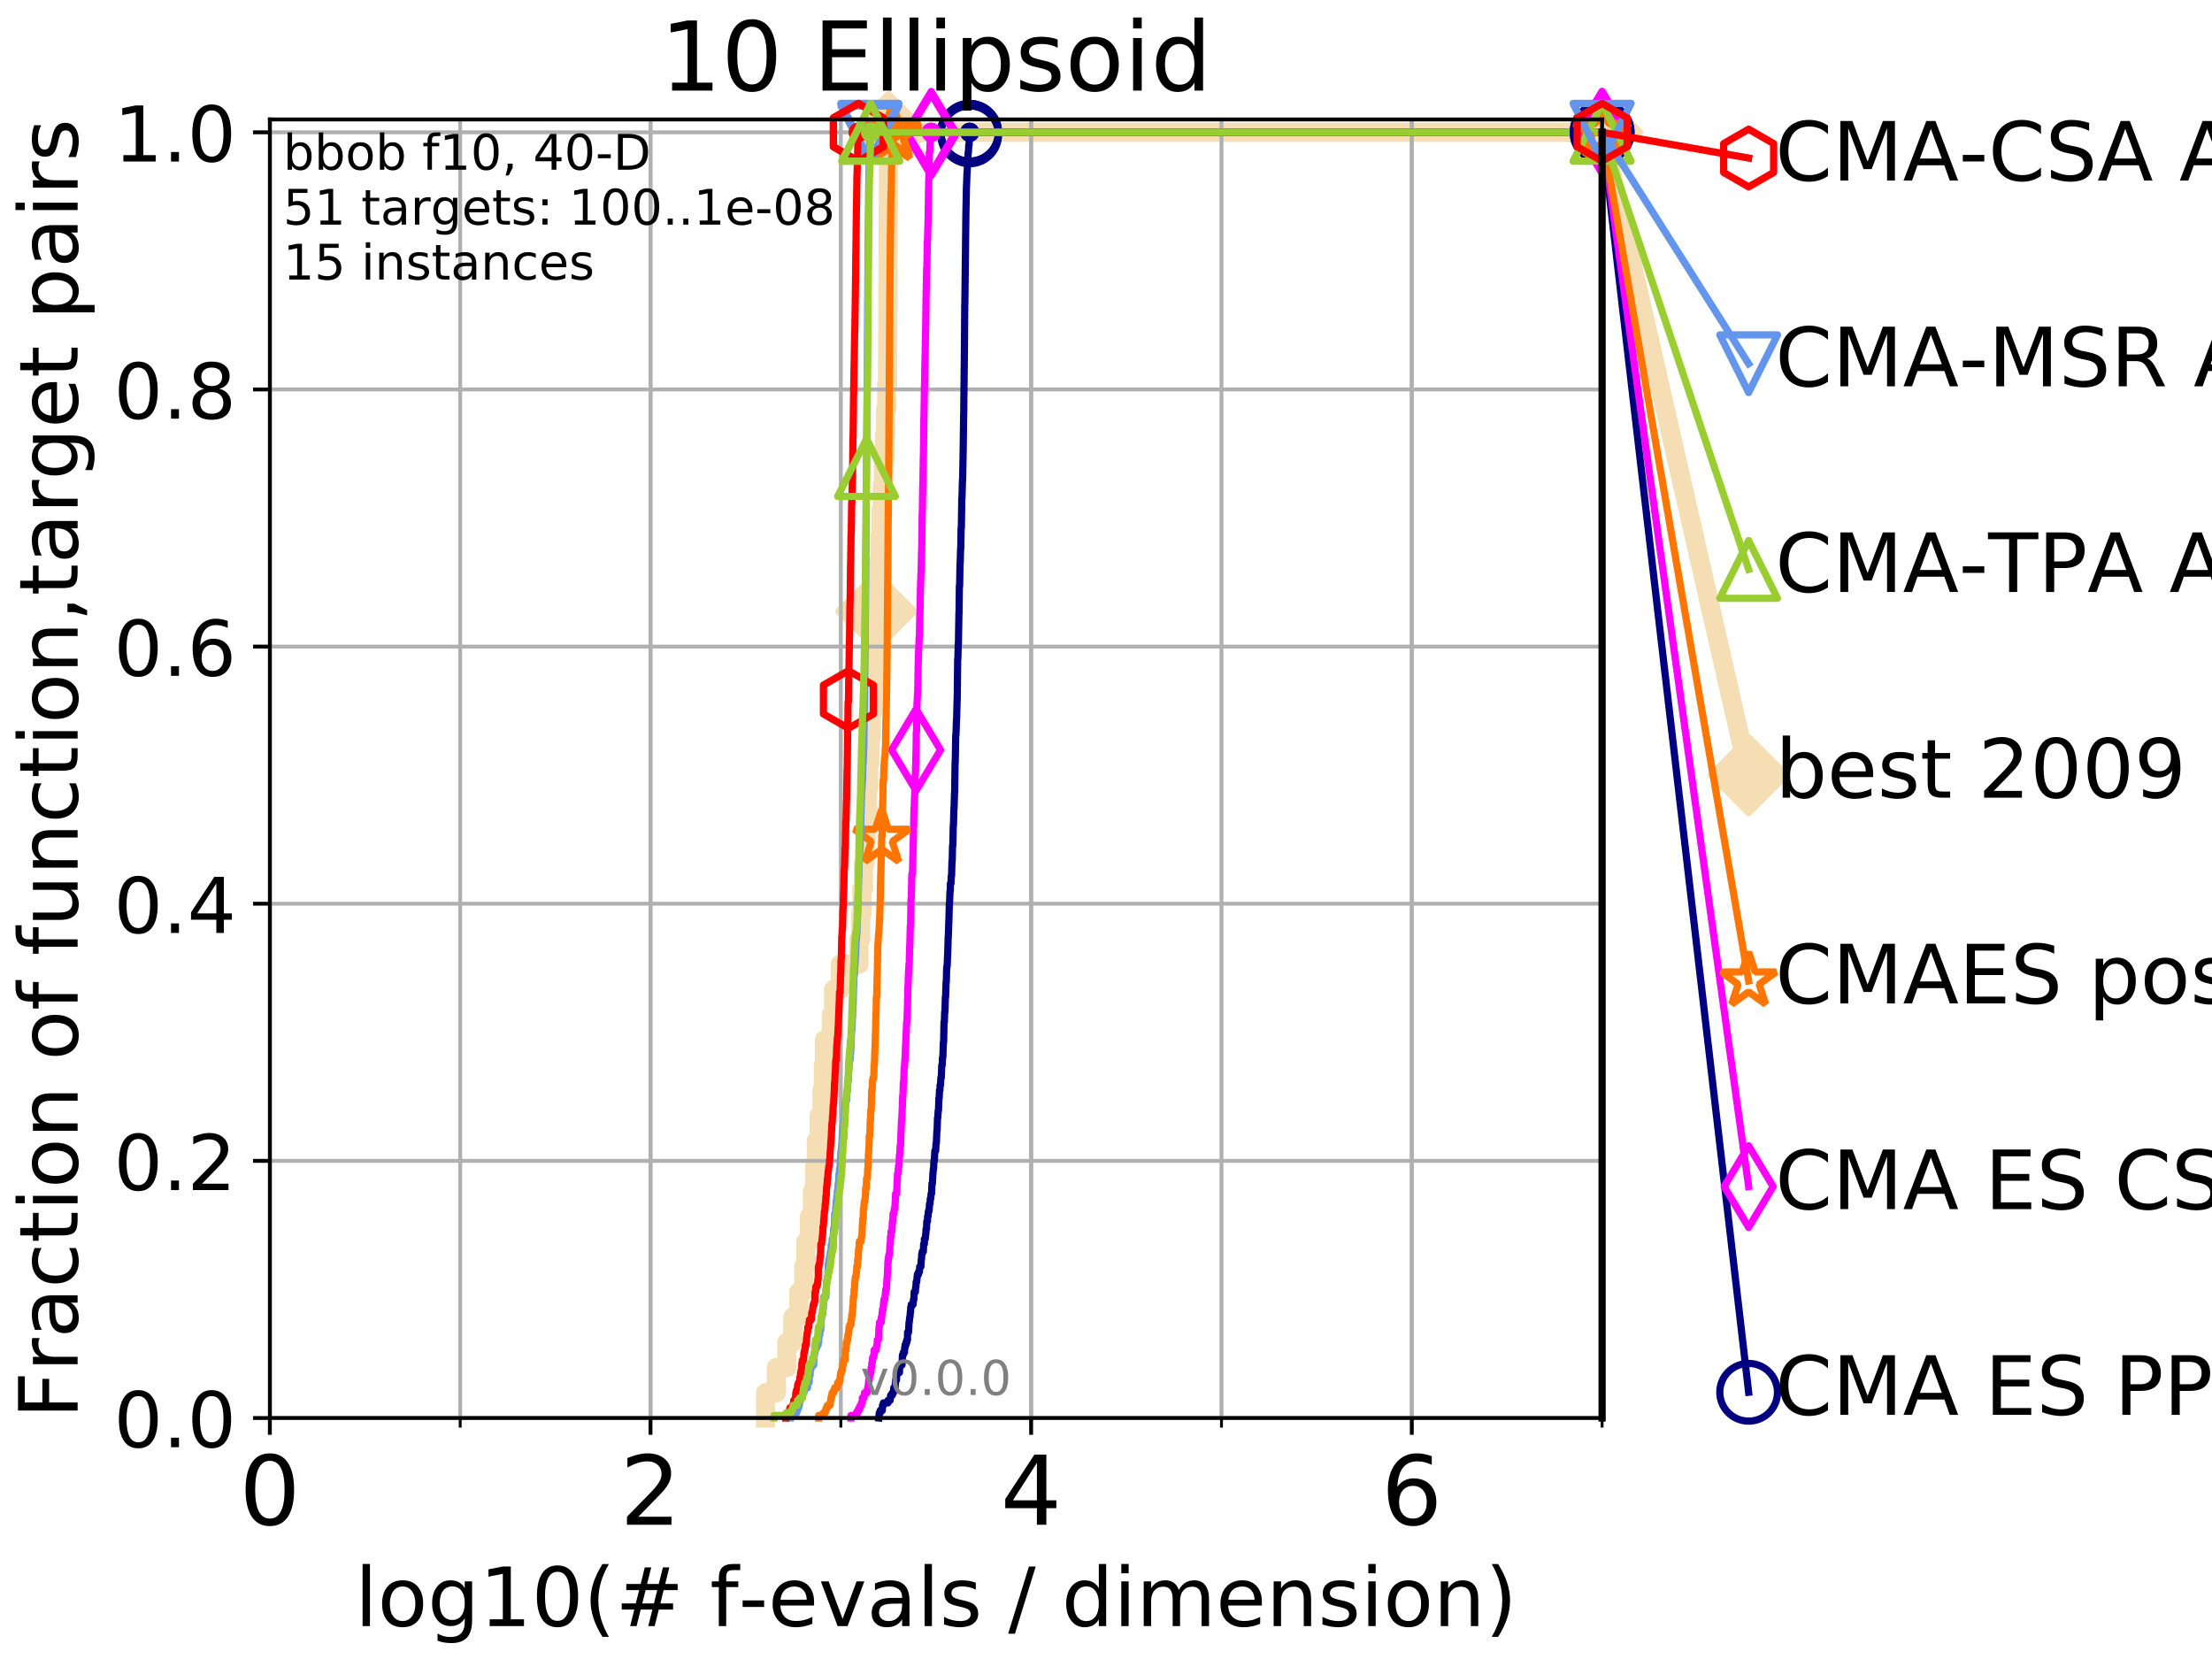 <?xml version="1.0" encoding="utf-8" standalone="no"?>
<!DOCTYPE svg PUBLIC "-//W3C//DTD SVG 1.1//EN"
  "http://www.w3.org/Graphics/SVG/1.1/DTD/svg11.dtd">
<!-- Created with matplotlib (http://matplotlib.org/) -->
<svg height="345pt" version="1.1" viewBox="0 0 460 345" width="460pt" xmlns="http://www.w3.org/2000/svg" xmlns:xlink="http://www.w3.org/1999/xlink">
 <defs>
  <style type="text/css">
*{stroke-linecap:butt;stroke-linejoin:round;}
  </style>
 </defs>
 <g id="figure_1">
  <g id="patch_1">
   <path d="M 0 345.6 
L 460.8 345.6 
L 460.8 0 
L 0 0 
z
" style="fill:#ffffff;"/>
  </g>
  <g id="axes_1">
   <g id="patch_2">
    <path d="M 56.12 294.88 
L 333.168 294.88 
L 333.168 24.84 
L 56.12 24.84 
z
" style="fill:#ffffff;"/>
   </g>
   <g id="line2d_1">
    <path d="M 159.208 294.88 
L 159.208 289.638 
L 161.443 289.638 
L 161.443 284.395 
L 163.624 284.395 
L 163.624 279.153 
L 164.866 279.153 
L 164.866 273.91 
L 166.133 273.91 
L 166.133 268.668 
L 167.141 268.668 
L 167.141 263.425 
L 167.606 263.425 
L 167.606 258.183 
L 168.347 258.183 
L 168.347 252.94 
L 168.975 252.94 
L 168.975 247.698 
L 169.419 247.698 
L 169.419 242.455 
L 169.773 242.455 
L 169.773 237.213 
L 170.367 237.213 
L 170.367 231.97 
L 170.931 231.97 
L 170.931 226.728 
L 171.23 226.728 
L 171.23 221.485 
L 171.472 221.485 
L 171.472 216.243 
L 172.888 216.243 
L 172.888 211 
L 173.349 211 
L 173.349 205.758 
L 174.768 205.758 
L 174.768 200.515 
L 178.618 200.515 
L 178.618 195.273 
L 178.975 195.273 
L 178.975 190.03 
L 179.225 190.03 
L 179.225 184.788 
L 179.548 184.788 
L 179.548 179.546 
L 179.868 179.546 
L 179.868 174.303 
L 180.126 174.303 
L 180.126 169.061 
L 180.415 169.061 
L 180.415 163.818 
L 180.641 163.818 
L 180.641 158.576 
L 180.926 158.576 
L 180.926 153.333 
L 181.191 153.333 
L 181.191 148.091 
L 181.485 148.091 
L 181.485 142.848 
L 181.721 142.848 
L 181.721 137.606 
L 182.012 137.606 
L 182.012 132.363 
L 182.25 132.363 
L 182.25 127.121 
L 182.491 127.121 
L 182.491 121.878 
L 182.748 121.878 
L 182.748 116.636 
L 183.027 116.636 
L 183.027 111.393 
L 183.234 111.393 
L 183.234 106.151 
L 183.478 106.151 
L 183.478 100.908 
L 183.713 100.908 
L 183.713 95.666 
L 183.972 95.666 
L 183.972 90.423 
L 184.174 90.423 
L 184.174 85.181 
L 184.41 85.181 
L 184.41 79.938 
L 184.589 79.938 
L 184.589 74.696 
L 184.609 74.696 
L 184.609 69.453 
L 184.633 69.453 
L 184.633 64.211 
L 184.655 64.211 
L 184.655 58.969 
L 184.675 58.969 
L 184.675 53.726 
L 184.695 53.726 
L 184.695 48.484 
L 184.719 48.484 
L 184.719 43.241 
L 184.74 43.241 
L 184.74 37.999 
L 184.761 37.999 
L 184.761 32.756 
L 184.786 32.756 
L 184.786 27.514 
L 333.168 27.514 
" style="fill:none;stroke:#f5deb3;stroke-linecap:square;stroke-width:4;"/>
   </g>
   <g id="line2d_2">
    <defs>
     <path d="M -0 7.778 
L 7.778 0 
L 0 -7.778 
L -7.778 -0 
z
" id="mbcf78edad6" style="stroke:#f5deb3;stroke-linejoin:miter;stroke-width:1.5;"/>
    </defs>
    <g>
     <use style="fill:#f5deb3;stroke:#f5deb3;stroke-linejoin:miter;stroke-width:1.5;" x="182.25" xlink:href="#mbcf78edad6" y="127.121"/>
     <use style="fill:#f5deb3;stroke:#f5deb3;stroke-linejoin:miter;stroke-width:1.5;" x="184.786" xlink:href="#mbcf78edad6" y="27.514"/>
     <use style="fill:#f5deb3;stroke:#f5deb3;stroke-linejoin:miter;stroke-width:1.5;" x="184.786" xlink:href="#mbcf78edad6" y="27.514"/>
     <use style="fill:#f5deb3;stroke:#f5deb3;stroke-linejoin:miter;stroke-width:1.5;" x="333.168" xlink:href="#mbcf78edad6" y="27.514"/>
    </g>
   </g>
   <g id="line2d_3">
    <path style="fill:none;stroke:#f5deb3;stroke-linecap:square;stroke-width:4;"/>
    <g/>
   </g>
   <g id="line2d_4">
    <path d="M 333.168 27.514 
L 363.643 161.197 
" style="fill:none;stroke:#f5deb3;stroke-linecap:square;stroke-width:4;"/>
    <g>
     <use style="fill:#f5deb3;stroke:#f5deb3;stroke-linejoin:miter;stroke-width:1.5;" x="333.168" xlink:href="#mbcf78edad6" y="27.514"/>
     <use style="fill:#f5deb3;stroke:#f5deb3;stroke-linejoin:miter;stroke-width:1.5;" x="363.643" xlink:href="#mbcf78edad6" y="161.197"/>
    </g>
   </g>
   <g id="matplotlib.axis_1">
    <g id="xtick_1">
     <g id="line2d_5">
      <path clip-path="url(#pea38e39253)" d="M 56.12 294.88 
L 56.12 24.84 
" style="fill:none;stroke:#b0b0b0;stroke-linecap:square;stroke-width:0.8;"/>
     </g>
     <g id="line2d_6">
      <defs>
       <path d="M 0 0 
L 0 3.5 
" id="mba5a50aefd" style="stroke:#000000;stroke-width:0.8;"/>
      </defs>
      <g>
       <use style="stroke:#000000;stroke-width:0.8;" x="56.12" xlink:href="#mba5a50aefd" y="294.88"/>
      </g>
     </g>
     <g id="text_1">
      <!-- 0 -->
      <defs>
       <path d="M 31.781 66.406 
Q 24.172 66.406 20.328 58.906 
Q 16.5 51.422 16.5 36.375 
Q 16.5 21.391 20.328 13.891 
Q 24.172 6.391 31.781 6.391 
Q 39.453 6.391 43.281 13.891 
Q 47.125 21.391 47.125 36.375 
Q 47.125 51.422 43.281 58.906 
Q 39.453 66.406 31.781 66.406 
z
M 31.781 74.219 
Q 44.047 74.219 50.516 64.516 
Q 56.984 54.828 56.984 36.375 
Q 56.984 17.969 50.516 8.266 
Q 44.047 -1.422 31.781 -1.422 
Q 19.531 -1.422 13.062 8.266 
Q 6.594 17.969 6.594 36.375 
Q 6.594 54.828 13.062 64.516 
Q 19.531 74.219 31.781 74.219 
z
" id="DejaVuSans-30"/>
      </defs>
      <g transform="translate(49.758 317.077)scale(0.2 -0.2)">
       <use xlink:href="#DejaVuSans-30"/>
      </g>
     </g>
    </g>
    <g id="xtick_2">
     <g id="line2d_7">
      <path clip-path="url(#pea38e39253)" d="M 135.277 294.88 
L 135.277 24.84 
" style="fill:none;stroke:#b0b0b0;stroke-linecap:square;stroke-width:0.8;"/>
     </g>
     <g id="line2d_8">
      <g>
       <use style="stroke:#000000;stroke-width:0.8;" x="135.277" xlink:href="#mba5a50aefd" y="294.88"/>
      </g>
     </g>
     <g id="text_2">
      <!-- 2 -->
      <defs>
       <path d="M 19.188 8.297 
L 53.609 8.297 
L 53.609 0 
L 7.328 0 
L 7.328 8.297 
Q 12.938 14.109 22.625 23.891 
Q 32.328 33.688 34.812 36.531 
Q 39.547 41.844 41.422 45.531 
Q 43.312 49.219 43.312 52.781 
Q 43.312 58.594 39.234 62.25 
Q 35.156 65.922 28.609 65.922 
Q 23.969 65.922 18.812 64.312 
Q 13.672 62.703 7.812 59.422 
L 7.812 69.391 
Q 13.766 71.781 18.938 73 
Q 24.125 74.219 28.422 74.219 
Q 39.75 74.219 46.484 68.547 
Q 53.219 62.891 53.219 53.422 
Q 53.219 48.922 51.531 44.891 
Q 49.859 40.875 45.406 35.406 
Q 44.188 33.984 37.641 27.219 
Q 31.109 20.453 19.188 8.297 
z
" id="DejaVuSans-32"/>
      </defs>
      <g transform="translate(128.914 317.077)scale(0.2 -0.2)">
       <use xlink:href="#DejaVuSans-32"/>
      </g>
     </g>
    </g>
    <g id="xtick_3">
     <g id="line2d_9">
      <path clip-path="url(#pea38e39253)" d="M 214.433 294.88 
L 214.433 24.84 
" style="fill:none;stroke:#b0b0b0;stroke-linecap:square;stroke-width:0.8;"/>
     </g>
     <g id="line2d_10">
      <g>
       <use style="stroke:#000000;stroke-width:0.8;" x="214.433" xlink:href="#mba5a50aefd" y="294.88"/>
      </g>
     </g>
     <g id="text_3">
      <!-- 4 -->
      <defs>
       <path d="M 37.797 64.312 
L 12.891 25.391 
L 37.797 25.391 
z
M 35.203 72.906 
L 47.609 72.906 
L 47.609 25.391 
L 58.016 25.391 
L 58.016 17.188 
L 47.609 17.188 
L 47.609 0 
L 37.797 0 
L 37.797 17.188 
L 4.891 17.188 
L 4.891 26.703 
z
" id="DejaVuSans-34"/>
      </defs>
      <g transform="translate(208.071 317.077)scale(0.2 -0.2)">
       <use xlink:href="#DejaVuSans-34"/>
      </g>
     </g>
    </g>
    <g id="xtick_4">
     <g id="line2d_11">
      <path clip-path="url(#pea38e39253)" d="M 293.59 294.88 
L 293.59 24.84 
" style="fill:none;stroke:#b0b0b0;stroke-linecap:square;stroke-width:0.8;"/>
     </g>
     <g id="line2d_12">
      <g>
       <use style="stroke:#000000;stroke-width:0.8;" x="293.59" xlink:href="#mba5a50aefd" y="294.88"/>
      </g>
     </g>
     <g id="text_4">
      <!-- 6 -->
      <defs>
       <path d="M 33.016 40.375 
Q 26.375 40.375 22.484 35.828 
Q 18.609 31.297 18.609 23.391 
Q 18.609 15.531 22.484 10.953 
Q 26.375 6.391 33.016 6.391 
Q 39.656 6.391 43.531 10.953 
Q 47.406 15.531 47.406 23.391 
Q 47.406 31.297 43.531 35.828 
Q 39.656 40.375 33.016 40.375 
z
M 52.594 71.297 
L 52.594 62.312 
Q 48.875 64.062 45.094 64.984 
Q 41.312 65.922 37.594 65.922 
Q 27.828 65.922 22.672 59.328 
Q 17.531 52.734 16.797 39.406 
Q 19.672 43.656 24.016 45.922 
Q 28.375 48.188 33.594 48.188 
Q 44.578 48.188 50.953 41.516 
Q 57.328 34.859 57.328 23.391 
Q 57.328 12.156 50.688 5.359 
Q 44.047 -1.422 33.016 -1.422 
Q 20.359 -1.422 13.672 8.266 
Q 6.984 17.969 6.984 36.375 
Q 6.984 53.656 15.188 63.938 
Q 23.391 74.219 37.203 74.219 
Q 40.922 74.219 44.703 73.484 
Q 48.484 72.75 52.594 71.297 
z
" id="DejaVuSans-36"/>
      </defs>
      <g transform="translate(287.227 317.077)scale(0.2 -0.2)">
       <use xlink:href="#DejaVuSans-36"/>
      </g>
     </g>
    </g>
    <g id="xtick_5">
     <g id="line2d_13">
      <path clip-path="url(#pea38e39253)" d="M 56.12 294.88 
L 56.12 24.84 
" style="fill:none;stroke:#b0b0b0;stroke-linecap:square;stroke-width:0.8;"/>
     </g>
     <g id="line2d_14">
      <defs>
       <path d="M 0 0 
L 0 2 
" id="me422bde0dc" style="stroke:#000000;stroke-width:0.6;"/>
      </defs>
      <g>
       <use style="stroke:#000000;stroke-width:0.6;" x="56.12" xlink:href="#me422bde0dc" y="294.88"/>
      </g>
     </g>
    </g>
    <g id="xtick_6">
     <g id="line2d_15">
      <path clip-path="url(#pea38e39253)" d="M 95.698 294.88 
L 95.698 24.84 
" style="fill:none;stroke:#b0b0b0;stroke-linecap:square;stroke-width:0.8;"/>
     </g>
     <g id="line2d_16">
      <g>
       <use style="stroke:#000000;stroke-width:0.6;" x="95.698" xlink:href="#me422bde0dc" y="294.88"/>
      </g>
     </g>
    </g>
    <g id="xtick_7">
     <g id="line2d_17">
      <path clip-path="url(#pea38e39253)" d="M 135.277 294.88 
L 135.277 24.84 
" style="fill:none;stroke:#b0b0b0;stroke-linecap:square;stroke-width:0.8;"/>
     </g>
     <g id="line2d_18">
      <g>
       <use style="stroke:#000000;stroke-width:0.6;" x="135.277" xlink:href="#me422bde0dc" y="294.88"/>
      </g>
     </g>
    </g>
    <g id="xtick_8">
     <g id="line2d_19">
      <path clip-path="url(#pea38e39253)" d="M 174.855 294.88 
L 174.855 24.84 
" style="fill:none;stroke:#b0b0b0;stroke-linecap:square;stroke-width:0.8;"/>
     </g>
     <g id="line2d_20">
      <g>
       <use style="stroke:#000000;stroke-width:0.6;" x="174.855" xlink:href="#me422bde0dc" y="294.88"/>
      </g>
     </g>
    </g>
    <g id="xtick_9">
     <g id="line2d_21">
      <path clip-path="url(#pea38e39253)" d="M 214.433 294.88 
L 214.433 24.84 
" style="fill:none;stroke:#b0b0b0;stroke-linecap:square;stroke-width:0.8;"/>
     </g>
     <g id="line2d_22">
      <g>
       <use style="stroke:#000000;stroke-width:0.6;" x="214.433" xlink:href="#me422bde0dc" y="294.88"/>
      </g>
     </g>
    </g>
    <g id="xtick_10">
     <g id="line2d_23">
      <path clip-path="url(#pea38e39253)" d="M 254.011 294.88 
L 254.011 24.84 
" style="fill:none;stroke:#b0b0b0;stroke-linecap:square;stroke-width:0.8;"/>
     </g>
     <g id="line2d_24">
      <g>
       <use style="stroke:#000000;stroke-width:0.6;" x="254.011" xlink:href="#me422bde0dc" y="294.88"/>
      </g>
     </g>
    </g>
    <g id="xtick_11">
     <g id="line2d_25">
      <path clip-path="url(#pea38e39253)" d="M 293.59 294.88 
L 293.59 24.84 
" style="fill:none;stroke:#b0b0b0;stroke-linecap:square;stroke-width:0.8;"/>
     </g>
     <g id="line2d_26">
      <g>
       <use style="stroke:#000000;stroke-width:0.6;" x="293.59" xlink:href="#me422bde0dc" y="294.88"/>
      </g>
     </g>
    </g>
    <g id="xtick_12">
     <g id="line2d_27">
      <path clip-path="url(#pea38e39253)" d="M 333.168 294.88 
L 333.168 24.84 
" style="fill:none;stroke:#b0b0b0;stroke-linecap:square;stroke-width:0.8;"/>
     </g>
     <g id="line2d_28">
      <g>
       <use style="stroke:#000000;stroke-width:0.6;" x="333.168" xlink:href="#me422bde0dc" y="294.88"/>
      </g>
     </g>
    </g>
    <g id="text_5">
     <!-- log10(# f-evals / dimension) -->
     <defs>
      <path d="M 9.422 75.984 
L 18.406 75.984 
L 18.406 0 
L 9.422 0 
z
" id="DejaVuSans-6c"/>
      <path d="M 30.609 48.391 
Q 23.391 48.391 19.188 42.75 
Q 14.984 37.109 14.984 27.297 
Q 14.984 17.484 19.156 11.844 
Q 23.344 6.203 30.609 6.203 
Q 37.797 6.203 41.984 11.859 
Q 46.188 17.531 46.188 27.297 
Q 46.188 37.016 41.984 42.703 
Q 37.797 48.391 30.609 48.391 
z
M 30.609 56 
Q 42.328 56 49.016 48.375 
Q 55.719 40.766 55.719 27.297 
Q 55.719 13.875 49.016 6.219 
Q 42.328 -1.422 30.609 -1.422 
Q 18.844 -1.422 12.172 6.219 
Q 5.516 13.875 5.516 27.297 
Q 5.516 40.766 12.172 48.375 
Q 18.844 56 30.609 56 
z
" id="DejaVuSans-6f"/>
      <path d="M 45.406 27.984 
Q 45.406 37.75 41.375 43.109 
Q 37.359 48.484 30.078 48.484 
Q 22.859 48.484 18.828 43.109 
Q 14.797 37.75 14.797 27.984 
Q 14.797 18.266 18.828 12.891 
Q 22.859 7.516 30.078 7.516 
Q 37.359 7.516 41.375 12.891 
Q 45.406 18.266 45.406 27.984 
z
M 54.391 6.781 
Q 54.391 -7.172 48.188 -13.984 
Q 42 -20.797 29.203 -20.797 
Q 24.469 -20.797 20.266 -20.094 
Q 16.062 -19.391 12.109 -17.922 
L 12.109 -9.188 
Q 16.062 -11.328 19.922 -12.344 
Q 23.781 -13.375 27.781 -13.375 
Q 36.625 -13.375 41.016 -8.766 
Q 45.406 -4.156 45.406 5.172 
L 45.406 9.625 
Q 42.625 4.781 38.281 2.391 
Q 33.938 0 27.875 0 
Q 17.828 0 11.672 7.656 
Q 5.516 15.328 5.516 27.984 
Q 5.516 40.672 11.672 48.328 
Q 17.828 56 27.875 56 
Q 33.938 56 38.281 53.609 
Q 42.625 51.219 45.406 46.391 
L 45.406 54.688 
L 54.391 54.688 
z
" id="DejaVuSans-67"/>
      <path d="M 12.406 8.297 
L 28.516 8.297 
L 28.516 63.922 
L 10.984 60.406 
L 10.984 69.391 
L 28.422 72.906 
L 38.281 72.906 
L 38.281 8.297 
L 54.391 8.297 
L 54.391 0 
L 12.406 0 
z
" id="DejaVuSans-31"/>
      <path d="M 31 75.875 
Q 24.469 64.656 21.281 53.656 
Q 18.109 42.672 18.109 31.391 
Q 18.109 20.125 21.312 9.062 
Q 24.516 -2 31 -13.188 
L 23.188 -13.188 
Q 15.875 -1.703 12.234 9.375 
Q 8.594 20.453 8.594 31.391 
Q 8.594 42.281 12.203 53.312 
Q 15.828 64.359 23.188 75.875 
z
" id="DejaVuSans-28"/>
      <path d="M 51.125 44 
L 36.922 44 
L 32.812 27.688 
L 47.125 27.688 
z
M 43.797 71.781 
L 38.719 51.516 
L 52.984 51.516 
L 58.109 71.781 
L 65.922 71.781 
L 60.891 51.516 
L 76.125 51.516 
L 76.125 44 
L 58.984 44 
L 54.984 27.688 
L 70.516 27.688 
L 70.516 20.219 
L 53.078 20.219 
L 48 0 
L 40.188 0 
L 45.219 20.219 
L 30.906 20.219 
L 25.875 0 
L 18.016 0 
L 23.094 20.219 
L 7.719 20.219 
L 7.719 27.688 
L 24.906 27.688 
L 29 44 
L 13.281 44 
L 13.281 51.516 
L 30.906 51.516 
L 35.891 71.781 
z
" id="DejaVuSans-23"/>
      <path id="DejaVuSans-20"/>
      <path d="M 37.109 75.984 
L 37.109 68.5 
L 28.516 68.5 
Q 23.688 68.5 21.797 66.547 
Q 19.922 64.594 19.922 59.516 
L 19.922 54.688 
L 34.719 54.688 
L 34.719 47.703 
L 19.922 47.703 
L 19.922 0 
L 10.891 0 
L 10.891 47.703 
L 2.297 47.703 
L 2.297 54.688 
L 10.891 54.688 
L 10.891 58.5 
Q 10.891 67.625 15.141 71.797 
Q 19.391 75.984 28.609 75.984 
z
" id="DejaVuSans-66"/>
      <path d="M 4.891 31.391 
L 31.203 31.391 
L 31.203 23.391 
L 4.891 23.391 
z
" id="DejaVuSans-2d"/>
      <path d="M 56.203 29.594 
L 56.203 25.203 
L 14.891 25.203 
Q 15.484 15.922 20.484 11.062 
Q 25.484 6.203 34.422 6.203 
Q 39.594 6.203 44.453 7.469 
Q 49.312 8.734 54.109 11.281 
L 54.109 2.781 
Q 49.266 0.734 44.188 -0.344 
Q 39.109 -1.422 33.891 -1.422 
Q 20.797 -1.422 13.156 6.188 
Q 5.516 13.812 5.516 26.812 
Q 5.516 40.234 12.766 48.109 
Q 20.016 56 32.328 56 
Q 43.359 56 49.781 48.891 
Q 56.203 41.797 56.203 29.594 
z
M 47.219 32.234 
Q 47.125 39.594 43.094 43.984 
Q 39.062 48.391 32.422 48.391 
Q 24.906 48.391 20.391 44.141 
Q 15.875 39.891 15.188 32.172 
z
" id="DejaVuSans-65"/>
      <path d="M 2.984 54.688 
L 12.5 54.688 
L 29.594 8.797 
L 46.688 54.688 
L 56.203 54.688 
L 35.688 0 
L 23.484 0 
z
" id="DejaVuSans-76"/>
      <path d="M 34.281 27.484 
Q 23.391 27.484 19.188 25 
Q 14.984 22.516 14.984 16.5 
Q 14.984 11.719 18.141 8.906 
Q 21.297 6.109 26.703 6.109 
Q 34.188 6.109 38.703 11.406 
Q 43.219 16.703 43.219 25.484 
L 43.219 27.484 
z
M 52.203 31.203 
L 52.203 0 
L 43.219 0 
L 43.219 8.297 
Q 40.141 3.328 35.547 0.953 
Q 30.953 -1.422 24.312 -1.422 
Q 15.922 -1.422 10.953 3.297 
Q 6 8.016 6 15.922 
Q 6 25.141 12.172 29.828 
Q 18.359 34.516 30.609 34.516 
L 43.219 34.516 
L 43.219 35.406 
Q 43.219 41.609 39.141 45 
Q 35.062 48.391 27.688 48.391 
Q 23 48.391 18.547 47.266 
Q 14.109 46.141 10.016 43.891 
L 10.016 52.203 
Q 14.938 54.109 19.578 55.047 
Q 24.219 56 28.609 56 
Q 40.484 56 46.344 49.844 
Q 52.203 43.703 52.203 31.203 
z
" id="DejaVuSans-61"/>
      <path d="M 44.281 53.078 
L 44.281 44.578 
Q 40.484 46.531 36.375 47.5 
Q 32.281 48.484 27.875 48.484 
Q 21.188 48.484 17.844 46.438 
Q 14.5 44.391 14.5 40.281 
Q 14.5 37.156 16.891 35.375 
Q 19.281 33.594 26.516 31.984 
L 29.594 31.297 
Q 39.156 29.25 43.188 25.516 
Q 47.219 21.781 47.219 15.094 
Q 47.219 7.469 41.188 3.016 
Q 35.156 -1.422 24.609 -1.422 
Q 20.219 -1.422 15.453 -0.562 
Q 10.688 0.297 5.422 2 
L 5.422 11.281 
Q 10.406 8.688 15.234 7.391 
Q 20.062 6.109 24.812 6.109 
Q 31.156 6.109 34.562 8.281 
Q 37.984 10.453 37.984 14.406 
Q 37.984 18.062 35.516 20.016 
Q 33.062 21.969 24.703 23.781 
L 21.578 24.516 
Q 13.234 26.266 9.516 29.906 
Q 5.812 33.547 5.812 39.891 
Q 5.812 47.609 11.281 51.797 
Q 16.75 56 26.812 56 
Q 31.781 56 36.172 55.266 
Q 40.578 54.547 44.281 53.078 
z
" id="DejaVuSans-73"/>
      <path d="M 25.391 72.906 
L 33.688 72.906 
L 8.297 -9.281 
L 0 -9.281 
z
" id="DejaVuSans-2f"/>
      <path d="M 45.406 46.391 
L 45.406 75.984 
L 54.391 75.984 
L 54.391 0 
L 45.406 0 
L 45.406 8.203 
Q 42.578 3.328 38.25 0.953 
Q 33.938 -1.422 27.875 -1.422 
Q 17.969 -1.422 11.734 6.484 
Q 5.516 14.406 5.516 27.297 
Q 5.516 40.188 11.734 48.094 
Q 17.969 56 27.875 56 
Q 33.938 56 38.25 53.625 
Q 42.578 51.266 45.406 46.391 
z
M 14.797 27.297 
Q 14.797 17.391 18.875 11.75 
Q 22.953 6.109 30.078 6.109 
Q 37.203 6.109 41.297 11.75 
Q 45.406 17.391 45.406 27.297 
Q 45.406 37.203 41.297 42.844 
Q 37.203 48.484 30.078 48.484 
Q 22.953 48.484 18.875 42.844 
Q 14.797 37.203 14.797 27.297 
z
" id="DejaVuSans-64"/>
      <path d="M 9.422 54.688 
L 18.406 54.688 
L 18.406 0 
L 9.422 0 
z
M 9.422 75.984 
L 18.406 75.984 
L 18.406 64.594 
L 9.422 64.594 
z
" id="DejaVuSans-69"/>
      <path d="M 52 44.188 
Q 55.375 50.25 60.062 53.125 
Q 64.75 56 71.094 56 
Q 79.641 56 84.281 50.016 
Q 88.922 44.047 88.922 33.016 
L 88.922 0 
L 79.891 0 
L 79.891 32.719 
Q 79.891 40.578 77.094 44.375 
Q 74.312 48.188 68.609 48.188 
Q 61.625 48.188 57.562 43.547 
Q 53.516 38.922 53.516 30.906 
L 53.516 0 
L 44.484 0 
L 44.484 32.719 
Q 44.484 40.625 41.703 44.406 
Q 38.922 48.188 33.109 48.188 
Q 26.219 48.188 22.156 43.531 
Q 18.109 38.875 18.109 30.906 
L 18.109 0 
L 9.078 0 
L 9.078 54.688 
L 18.109 54.688 
L 18.109 46.188 
Q 21.188 51.219 25.484 53.609 
Q 29.781 56 35.688 56 
Q 41.656 56 45.828 52.969 
Q 50 49.953 52 44.188 
z
" id="DejaVuSans-6d"/>
      <path d="M 54.891 33.016 
L 54.891 0 
L 45.906 0 
L 45.906 32.719 
Q 45.906 40.484 42.875 44.328 
Q 39.844 48.188 33.797 48.188 
Q 26.516 48.188 22.312 43.547 
Q 18.109 38.922 18.109 30.906 
L 18.109 0 
L 9.078 0 
L 9.078 54.688 
L 18.109 54.688 
L 18.109 46.188 
Q 21.344 51.125 25.703 53.562 
Q 30.078 56 35.797 56 
Q 45.219 56 50.047 50.172 
Q 54.891 44.344 54.891 33.016 
z
" id="DejaVuSans-6e"/>
      <path d="M 8.016 75.875 
L 15.828 75.875 
Q 23.141 64.359 26.781 53.312 
Q 30.422 42.281 30.422 31.391 
Q 30.422 20.453 26.781 9.375 
Q 23.141 -1.703 15.828 -13.188 
L 8.016 -13.188 
Q 14.5 -2 17.703 9.062 
Q 20.906 20.125 20.906 31.391 
Q 20.906 42.672 17.703 53.656 
Q 14.5 64.656 8.016 75.875 
z
" id="DejaVuSans-29"/>
     </defs>
     <g transform="translate(73.803 338.154)scale(0.17 -0.17)">
      <use xlink:href="#DejaVuSans-6c"/>
      <use x="27.783" xlink:href="#DejaVuSans-6f"/>
      <use x="88.965" xlink:href="#DejaVuSans-67"/>
      <use x="152.441" xlink:href="#DejaVuSans-31"/>
      <use x="216.064" xlink:href="#DejaVuSans-30"/>
      <use x="279.688" xlink:href="#DejaVuSans-28"/>
      <use x="318.701" xlink:href="#DejaVuSans-23"/>
      <use x="402.49" xlink:href="#DejaVuSans-20"/>
      <use x="434.277" xlink:href="#DejaVuSans-66"/>
      <use x="469.404" xlink:href="#DejaVuSans-2d"/>
      <use x="505.488" xlink:href="#DejaVuSans-65"/>
      <use x="567.012" xlink:href="#DejaVuSans-76"/>
      <use x="626.191" xlink:href="#DejaVuSans-61"/>
      <use x="687.471" xlink:href="#DejaVuSans-6c"/>
      <use x="715.254" xlink:href="#DejaVuSans-73"/>
      <use x="767.354" xlink:href="#DejaVuSans-20"/>
      <use x="799.141" xlink:href="#DejaVuSans-2f"/>
      <use x="832.832" xlink:href="#DejaVuSans-20"/>
      <use x="864.619" xlink:href="#DejaVuSans-64"/>
      <use x="928.096" xlink:href="#DejaVuSans-69"/>
      <use x="955.879" xlink:href="#DejaVuSans-6d"/>
      <use x="1053.291" xlink:href="#DejaVuSans-65"/>
      <use x="1114.814" xlink:href="#DejaVuSans-6e"/>
      <use x="1178.193" xlink:href="#DejaVuSans-73"/>
      <use x="1230.293" xlink:href="#DejaVuSans-69"/>
      <use x="1258.076" xlink:href="#DejaVuSans-6f"/>
      <use x="1319.258" xlink:href="#DejaVuSans-6e"/>
      <use x="1382.637" xlink:href="#DejaVuSans-29"/>
     </g>
    </g>
   </g>
   <g id="matplotlib.axis_2">
    <g id="ytick_1">
     <g id="line2d_29">
      <path clip-path="url(#pea38e39253)" d="M 56.12 294.88 
L 333.168 294.88 
" style="fill:none;stroke:#b0b0b0;stroke-linecap:square;stroke-width:0.8;"/>
     </g>
     <g id="line2d_30">
      <defs>
       <path d="M 0 0 
L -3.5 0 
" id="m13645f61a6" style="stroke:#000000;stroke-width:0.8;"/>
      </defs>
      <g>
       <use style="stroke:#000000;stroke-width:0.8;" x="56.12" xlink:href="#m13645f61a6" y="294.88"/>
      </g>
     </g>
     <g id="text_6">
      <!-- 0.0 -->
      <defs>
       <path d="M 10.688 12.406 
L 21 12.406 
L 21 0 
L 10.688 0 
z
" id="DejaVuSans-2e"/>
      </defs>
      <g transform="translate(23.675 300.959)scale(0.16 -0.16)">
       <use xlink:href="#DejaVuSans-30"/>
       <use x="63.623" xlink:href="#DejaVuSans-2e"/>
       <use x="95.41" xlink:href="#DejaVuSans-30"/>
      </g>
     </g>
    </g>
    <g id="ytick_2">
     <g id="line2d_31">
      <path clip-path="url(#pea38e39253)" d="M 56.12 241.407 
L 333.168 241.407 
" style="fill:none;stroke:#b0b0b0;stroke-linecap:square;stroke-width:0.8;"/>
     </g>
     <g id="line2d_32">
      <g>
       <use style="stroke:#000000;stroke-width:0.8;" x="56.12" xlink:href="#m13645f61a6" y="241.407"/>
      </g>
     </g>
     <g id="text_7">
      <!-- 0.2 -->
      <g transform="translate(23.675 247.485)scale(0.16 -0.16)">
       <use xlink:href="#DejaVuSans-30"/>
       <use x="63.623" xlink:href="#DejaVuSans-2e"/>
       <use x="95.41" xlink:href="#DejaVuSans-32"/>
      </g>
     </g>
    </g>
    <g id="ytick_3">
     <g id="line2d_33">
      <path clip-path="url(#pea38e39253)" d="M 56.12 187.933 
L 333.168 187.933 
" style="fill:none;stroke:#b0b0b0;stroke-linecap:square;stroke-width:0.8;"/>
     </g>
     <g id="line2d_34">
      <g>
       <use style="stroke:#000000;stroke-width:0.8;" x="56.12" xlink:href="#m13645f61a6" y="187.933"/>
      </g>
     </g>
     <g id="text_8">
      <!-- 0.4 -->
      <g transform="translate(23.675 194.012)scale(0.16 -0.16)">
       <use xlink:href="#DejaVuSans-30"/>
       <use x="63.623" xlink:href="#DejaVuSans-2e"/>
       <use x="95.41" xlink:href="#DejaVuSans-34"/>
      </g>
     </g>
    </g>
    <g id="ytick_4">
     <g id="line2d_35">
      <path clip-path="url(#pea38e39253)" d="M 56.12 134.46 
L 333.168 134.46 
" style="fill:none;stroke:#b0b0b0;stroke-linecap:square;stroke-width:0.8;"/>
     </g>
     <g id="line2d_36">
      <g>
       <use style="stroke:#000000;stroke-width:0.8;" x="56.12" xlink:href="#m13645f61a6" y="134.46"/>
      </g>
     </g>
     <g id="text_9">
      <!-- 0.6 -->
      <g transform="translate(23.675 140.539)scale(0.16 -0.16)">
       <use xlink:href="#DejaVuSans-30"/>
       <use x="63.623" xlink:href="#DejaVuSans-2e"/>
       <use x="95.41" xlink:href="#DejaVuSans-36"/>
      </g>
     </g>
    </g>
    <g id="ytick_5">
     <g id="line2d_37">
      <path clip-path="url(#pea38e39253)" d="M 56.12 80.987 
L 333.168 80.987 
" style="fill:none;stroke:#b0b0b0;stroke-linecap:square;stroke-width:0.8;"/>
     </g>
     <g id="line2d_38">
      <g>
       <use style="stroke:#000000;stroke-width:0.8;" x="56.12" xlink:href="#m13645f61a6" y="80.987"/>
      </g>
     </g>
     <g id="text_10">
      <!-- 0.8 -->
      <defs>
       <path d="M 31.781 34.625 
Q 24.75 34.625 20.719 30.859 
Q 16.703 27.094 16.703 20.516 
Q 16.703 13.922 20.719 10.156 
Q 24.75 6.391 31.781 6.391 
Q 38.812 6.391 42.859 10.172 
Q 46.922 13.969 46.922 20.516 
Q 46.922 27.094 42.891 30.859 
Q 38.875 34.625 31.781 34.625 
z
M 21.922 38.812 
Q 15.578 40.375 12.031 44.719 
Q 8.5 49.078 8.5 55.328 
Q 8.5 64.062 14.719 69.141 
Q 20.953 74.219 31.781 74.219 
Q 42.672 74.219 48.875 69.141 
Q 55.078 64.062 55.078 55.328 
Q 55.078 49.078 51.531 44.719 
Q 48 40.375 41.703 38.812 
Q 48.828 37.156 52.797 32.312 
Q 56.781 27.484 56.781 20.516 
Q 56.781 9.906 50.312 4.234 
Q 43.844 -1.422 31.781 -1.422 
Q 19.734 -1.422 13.25 4.234 
Q 6.781 9.906 6.781 20.516 
Q 6.781 27.484 10.781 32.312 
Q 14.797 37.156 21.922 38.812 
z
M 18.312 54.391 
Q 18.312 48.734 21.844 45.562 
Q 25.391 42.391 31.781 42.391 
Q 38.141 42.391 41.719 45.562 
Q 45.312 48.734 45.312 54.391 
Q 45.312 60.062 41.719 63.234 
Q 38.141 66.406 31.781 66.406 
Q 25.391 66.406 21.844 63.234 
Q 18.312 60.062 18.312 54.391 
z
" id="DejaVuSans-38"/>
      </defs>
      <g transform="translate(23.675 87.066)scale(0.16 -0.16)">
       <use xlink:href="#DejaVuSans-30"/>
       <use x="63.623" xlink:href="#DejaVuSans-2e"/>
       <use x="95.41" xlink:href="#DejaVuSans-38"/>
      </g>
     </g>
    </g>
    <g id="ytick_6">
     <g id="line2d_39">
      <path clip-path="url(#pea38e39253)" d="M 56.12 27.514 
L 333.168 27.514 
" style="fill:none;stroke:#b0b0b0;stroke-linecap:square;stroke-width:0.8;"/>
     </g>
     <g id="line2d_40">
      <g>
       <use style="stroke:#000000;stroke-width:0.8;" x="56.12" xlink:href="#m13645f61a6" y="27.514"/>
      </g>
     </g>
     <g id="text_11">
      <!-- 1.0 -->
      <g transform="translate(23.675 33.592)scale(0.16 -0.16)">
       <use xlink:href="#DejaVuSans-31"/>
       <use x="63.623" xlink:href="#DejaVuSans-2e"/>
       <use x="95.41" xlink:href="#DejaVuSans-30"/>
      </g>
     </g>
    </g>
    <g id="text_12">
     <!-- Fraction of function,target pairs -->
     <defs>
      <path d="M 9.812 72.906 
L 51.703 72.906 
L 51.703 64.594 
L 19.672 64.594 
L 19.672 43.109 
L 48.578 43.109 
L 48.578 34.812 
L 19.672 34.812 
L 19.672 0 
L 9.812 0 
z
" id="DejaVuSans-46"/>
      <path d="M 41.109 46.297 
Q 39.594 47.172 37.812 47.578 
Q 36.031 48 33.891 48 
Q 26.266 48 22.188 43.047 
Q 18.109 38.094 18.109 28.812 
L 18.109 0 
L 9.078 0 
L 9.078 54.688 
L 18.109 54.688 
L 18.109 46.188 
Q 20.953 51.172 25.484 53.578 
Q 30.031 56 36.531 56 
Q 37.453 56 38.578 55.875 
Q 39.703 55.766 41.062 55.516 
z
" id="DejaVuSans-72"/>
      <path d="M 48.781 52.594 
L 48.781 44.188 
Q 44.969 46.297 41.141 47.344 
Q 37.312 48.391 33.406 48.391 
Q 24.656 48.391 19.812 42.844 
Q 14.984 37.312 14.984 27.297 
Q 14.984 17.281 19.812 11.734 
Q 24.656 6.203 33.406 6.203 
Q 37.312 6.203 41.141 7.25 
Q 44.969 8.297 48.781 10.406 
L 48.781 2.094 
Q 45.016 0.344 40.984 -0.531 
Q 36.969 -1.422 32.422 -1.422 
Q 20.062 -1.422 12.781 6.344 
Q 5.516 14.109 5.516 27.297 
Q 5.516 40.672 12.859 48.328 
Q 20.219 56 33.016 56 
Q 37.156 56 41.109 55.141 
Q 45.062 54.297 48.781 52.594 
z
" id="DejaVuSans-63"/>
      <path d="M 18.312 70.219 
L 18.312 54.688 
L 36.812 54.688 
L 36.812 47.703 
L 18.312 47.703 
L 18.312 18.016 
Q 18.312 11.328 20.141 9.422 
Q 21.969 7.516 27.594 7.516 
L 36.812 7.516 
L 36.812 0 
L 27.594 0 
Q 17.188 0 13.234 3.875 
Q 9.281 7.766 9.281 18.016 
L 9.281 47.703 
L 2.688 47.703 
L 2.688 54.688 
L 9.281 54.688 
L 9.281 70.219 
z
" id="DejaVuSans-74"/>
      <path d="M 8.5 21.578 
L 8.5 54.688 
L 17.484 54.688 
L 17.484 21.922 
Q 17.484 14.156 20.5 10.266 
Q 23.531 6.391 29.594 6.391 
Q 36.859 6.391 41.078 11.031 
Q 45.312 15.672 45.312 23.688 
L 45.312 54.688 
L 54.297 54.688 
L 54.297 0 
L 45.312 0 
L 45.312 8.406 
Q 42.047 3.422 37.719 1 
Q 33.406 -1.422 27.688 -1.422 
Q 18.266 -1.422 13.375 4.438 
Q 8.5 10.297 8.5 21.578 
z
M 31.109 56 
z
" id="DejaVuSans-75"/>
      <path d="M 11.719 12.406 
L 22.016 12.406 
L 22.016 4 
L 14.016 -11.625 
L 7.719 -11.625 
L 11.719 4 
z
" id="DejaVuSans-2c"/>
      <path d="M 18.109 8.203 
L 18.109 -20.797 
L 9.078 -20.797 
L 9.078 54.688 
L 18.109 54.688 
L 18.109 46.391 
Q 20.953 51.266 25.266 53.625 
Q 29.594 56 35.594 56 
Q 45.562 56 51.781 48.094 
Q 58.016 40.188 58.016 27.297 
Q 58.016 14.406 51.781 6.484 
Q 45.562 -1.422 35.594 -1.422 
Q 29.594 -1.422 25.266 0.953 
Q 20.953 3.328 18.109 8.203 
z
M 48.688 27.297 
Q 48.688 37.203 44.609 42.844 
Q 40.531 48.484 33.406 48.484 
Q 26.266 48.484 22.188 42.844 
Q 18.109 37.203 18.109 27.297 
Q 18.109 17.391 22.188 11.75 
Q 26.266 6.109 33.406 6.109 
Q 40.531 6.109 44.609 11.75 
Q 48.688 17.391 48.688 27.297 
z
" id="DejaVuSans-70"/>
     </defs>
     <g transform="translate(16.14 294.999)rotate(-90)scale(0.17 -0.17)">
      <use xlink:href="#DejaVuSans-46"/>
      <use x="57.41" xlink:href="#DejaVuSans-72"/>
      <use x="98.523" xlink:href="#DejaVuSans-61"/>
      <use x="159.803" xlink:href="#DejaVuSans-63"/>
      <use x="214.783" xlink:href="#DejaVuSans-74"/>
      <use x="253.992" xlink:href="#DejaVuSans-69"/>
      <use x="281.775" xlink:href="#DejaVuSans-6f"/>
      <use x="342.957" xlink:href="#DejaVuSans-6e"/>
      <use x="406.336" xlink:href="#DejaVuSans-20"/>
      <use x="438.123" xlink:href="#DejaVuSans-6f"/>
      <use x="499.305" xlink:href="#DejaVuSans-66"/>
      <use x="534.51" xlink:href="#DejaVuSans-20"/>
      <use x="566.297" xlink:href="#DejaVuSans-66"/>
      <use x="601.502" xlink:href="#DejaVuSans-75"/>
      <use x="664.881" xlink:href="#DejaVuSans-6e"/>
      <use x="728.26" xlink:href="#DejaVuSans-63"/>
      <use x="783.24" xlink:href="#DejaVuSans-74"/>
      <use x="822.449" xlink:href="#DejaVuSans-69"/>
      <use x="850.232" xlink:href="#DejaVuSans-6f"/>
      <use x="911.414" xlink:href="#DejaVuSans-6e"/>
      <use x="974.793" xlink:href="#DejaVuSans-2c"/>
      <use x="1006.58" xlink:href="#DejaVuSans-74"/>
      <use x="1045.789" xlink:href="#DejaVuSans-61"/>
      <use x="1107.068" xlink:href="#DejaVuSans-72"/>
      <use x="1148.166" xlink:href="#DejaVuSans-67"/>
      <use x="1211.643" xlink:href="#DejaVuSans-65"/>
      <use x="1273.166" xlink:href="#DejaVuSans-74"/>
      <use x="1312.375" xlink:href="#DejaVuSans-20"/>
      <use x="1344.162" xlink:href="#DejaVuSans-70"/>
      <use x="1407.639" xlink:href="#DejaVuSans-61"/>
      <use x="1468.918" xlink:href="#DejaVuSans-69"/>
      <use x="1496.701" xlink:href="#DejaVuSans-72"/>
      <use x="1537.814" xlink:href="#DejaVuSans-73"/>
     </g>
    </g>
   </g>
   <g id="line2d_41">
    <defs>
     <path d="M 0 1.5 
C 0.398 1.5 0.779 1.342 1.061 1.061 
C 1.342 0.779 1.5 0.398 1.5 0 
C 1.5 -0.398 1.342 -0.779 1.061 -1.061 
C 0.779 -1.342 0.398 -1.5 0 -1.5 
C -0.398 -1.5 -0.779 -1.342 -1.061 -1.061 
C -1.342 -0.779 -1.5 -0.398 -1.5 0 
C -1.5 0.398 -1.342 0.779 -1.061 1.061 
C -0.779 1.342 -0.398 1.5 0 1.5 
z
" id="m4a59072d77" style="stroke:#f5deb3;"/>
    </defs>
    <g>
     <use style="fill:#f5deb3;stroke:#f5deb3;" x="184.786" xlink:href="#m4a59072d77" y="27.514"/>
     <use style="fill:#f5deb3;stroke:#f5deb3;" x="184.786" xlink:href="#m4a59072d77" y="27.514"/>
    </g>
   </g>
   <g id="line2d_42">
    <defs>
     <path d="M 0 1.5 
C 0.398 1.5 0.779 1.342 1.061 1.061 
C 1.342 0.779 1.5 0.398 1.5 0 
C 1.5 -0.398 1.342 -0.779 1.061 -1.061 
C 0.779 -1.342 0.398 -1.5 0 -1.5 
C -0.398 -1.5 -0.779 -1.342 -1.061 -1.061 
C -1.342 -0.779 -1.5 -0.398 -1.5 0 
C -1.5 0.398 -1.342 0.779 -1.061 1.061 
C -0.779 1.342 -0.398 1.5 0 1.5 
z
" id="m14a26b48f9" style="stroke:#000080;"/>
    </defs>
    <g>
     <use style="fill:#000080;stroke:#000080;" x="201.646" xlink:href="#m14a26b48f9" y="27.514"/>
     <use style="fill:#000080;stroke:#000080;" x="201.646" xlink:href="#m14a26b48f9" y="27.514"/>
    </g>
   </g>
   <g id="line2d_43">
    <path d="M 182.751 294.88 
L 182.845 293.832 
L 183.047 293.832 
L 183.047 293.307 
L 183.493 293.307 
L 183.522 292.259 
L 183.705 292.259 
L 183.705 291.735 
L 184.676 291.735 
L 184.676 291.21 
L 185.114 291.21 
L 185.218 290.162 
L 185.56 290.162 
L 185.56 289.638 
L 185.815 289.638 
L 185.864 288.589 
L 186.153 288.589 
L 186.227 287.016 
L 186.429 287.016 
L 186.495 285.444 
L 187.049 285.444 
L 187.08 283.871 
L 187.576 283.871 
L 187.676 281.774 
L 187.844 281.774 
L 187.844 281.25 
L 188.093 281.25 
L 188.142 280.201 
L 188.219 280.201 
L 188.219 279.677 
L 188.412 279.677 
L 188.412 279.153 
L 188.586 279.153 
L 188.586 278.628 
L 188.717 278.628 
L 188.732 277.056 
L 188.935 277.056 
L 189.045 274.959 
L 189.088 274.959 
L 189.18 273.91 
L 189.231 273.91 
L 189.307 272.862 
L 189.35 272.862 
L 189.399 271.813 
L 189.506 271.813 
L 189.506 271.289 
L 189.882 271.289 
L 189.96 270.24 
L 190.048 270.24 
L 190.103 268.668 
L 190.358 268.668 
L 190.421 267.619 
L 190.478 267.619 
L 190.523 266.571 
L 190.641 266.571 
L 190.715 265.522 
L 190.769 265.522 
L 190.769 264.998 
L 191.015 264.998 
L 191.015 264.474 
L 191.202 264.474 
L 191.252 263.425 
L 191.504 263.425 
L 191.584 261.852 
L 191.643 261.852 
L 191.679 260.804 
L 191.774 260.804 
L 191.774 260.28 
L 192.012 260.28 
L 192.08 258.707 
L 192.226 258.707 
L 192.227 257.658 
L 192.406 257.658 
L 192.511 256.61 
L 192.538 256.61 
L 192.584 255.561 
L 192.678 255.561 
L 192.734 253.989 
L 192.876 253.989 
L 192.902 252.94 
L 192.995 252.94 
L 193.062 251.892 
L 193.199 251.892 
L 193.308 250.319 
L 193.404 250.319 
L 193.459 249.27 
L 193.555 249.27 
L 193.629 248.222 
L 193.721 248.222 
L 193.813 246.125 
L 193.905 246.125 
L 194.002 244.028 
L 194.017 244.028 
L 194.112 242.979 
L 194.15 242.979 
L 194.215 241.407 
L 194.302 241.407 
L 194.406 239.31 
L 194.589 239.31 
L 194.653 237.737 
L 194.723 237.737 
L 194.828 235.116 
L 194.873 235.116 
L 194.962 232.495 
L 195.011 232.495 
L 195.107 230.922 
L 195.167 230.922 
L 195.256 228.301 
L 195.315 228.301 
L 195.38 226.728 
L 195.467 226.728 
L 195.494 225.679 
L 195.585 225.679 
L 195.661 224.107 
L 195.751 224.107 
L 195.849 221.485 
L 195.935 221.485 
L 195.997 219.913 
L 196.071 219.913 
L 196.179 216.767 
L 196.235 216.767 
L 196.312 212.573 
L 196.388 212.573 
L 196.452 210.476 
L 196.51 210.476 
L 196.594 207.331 
L 196.643 207.331 
L 196.747 204.185 
L 196.796 204.185 
L 196.875 201.04 
L 196.96 201.04 
L 197.07 198.418 
L 197.081 198.418 
L 197.183 194.749 
L 197.213 194.749 
L 197.314 191.603 
L 197.326 191.603 
L 197.421 187.933 
L 197.46 187.933 
L 197.563 185.312 
L 197.625 185.312 
L 197.641 183.739 
L 197.765 183.739 
L 197.82 182.167 
L 197.887 182.167 
L 197.971 179.021 
L 198.016 179.021 
L 198.089 175.876 
L 198.142 175.876 
L 198.24 171.682 
L 198.276 171.682 
L 198.379 168.012 
L 198.41 168.012 
L 198.499 164.867 
L 198.528 164.867 
L 198.616 158.576 
L 198.649 158.576 
L 198.756 152.809 
L 198.804 152.809 
L 198.906 149.663 
L 198.932 149.663 
L 199.041 145.469 
L 199.057 145.469 
L 199.158 137.081 
L 199.194 137.081 
L 199.279 133.936 
L 199.308 133.936 
L 199.414 127.645 
L 199.436 127.645 
L 199.506 121.878 
L 199.559 121.878 
L 199.643 117.16 
L 199.672 117.16 
L 199.767 114.015 
L 199.802 114.015 
L 199.864 109.821 
L 199.92 109.821 
L 200.013 103.53 
L 200.052 103.53 
L 200.149 99.86 
L 200.182 99.86 
L 200.291 94.093 
L 200.294 94.093 
L 200.395 86.229 
L 200.412 86.229 
L 200.518 76.269 
L 200.524 76.269 
L 200.633 63.163 
L 200.647 63.163 
L 200.757 53.726 
L 200.76 53.726 
L 200.868 44.29 
L 200.873 44.29 
L 200.983 38.523 
L 201.004 38.523 
L 201.096 35.902 
L 201.119 35.902 
L 201.222 33.805 
L 201.264 33.805 
L 201.327 31.708 
L 201.386 31.708 
L 201.464 30.135 
L 201.524 30.135 
L 201.616 28.038 
L 201.646 28.038 
L 201.646 27.514 
L 333.168 27.514 
L 333.168 27.514 
" style="fill:none;stroke:#000080;stroke-linecap:square;stroke-width:1.5;"/>
   </g>
   <g id="line2d_44">
    <defs>
     <path d="M 0 6 
C 1.591 6 3.117 5.368 4.243 4.243 
C 5.368 3.117 6 1.591 6 0 
C 6 -1.591 5.368 -3.117 4.243 -4.243 
C 3.117 -5.368 1.591 -6 0 -6 
C -1.591 -6 -3.117 -5.368 -4.243 -4.243 
C -5.368 -3.117 -6 -1.591 -6 0 
C -6 1.591 -5.368 3.117 -4.243 4.243 
C -3.117 5.368 -1.591 6 0 6 
z
" id="m40ef6210fb" style="stroke:#000080;stroke-width:1.5;"/>
    </defs>
    <g>
     <use style="fill:none;stroke:#000080;stroke-width:1.5;" x="201.646" xlink:href="#m40ef6210fb" y="28.038"/>
     <use style="fill:none;stroke:#000080;stroke-width:1.5;" x="201.646" xlink:href="#m40ef6210fb" y="27.514"/>
     <use style="fill:none;stroke:#000080;stroke-width:1.5;" x="201.646" xlink:href="#m40ef6210fb" y="27.514"/>
     <use style="fill:none;stroke:#000080;stroke-width:1.5;" x="333.168" xlink:href="#m40ef6210fb" y="27.514"/>
    </g>
   </g>
   <g id="line2d_45">
    <path style="fill:none;stroke:#000080;stroke-linecap:square;stroke-width:1.5;"/>
    <g/>
   </g>
   <g id="line2d_46">
    <defs>
     <path d="M 0 1.5 
C 0.398 1.5 0.779 1.342 1.061 1.061 
C 1.342 0.779 1.5 0.398 1.5 0 
C 1.5 -0.398 1.342 -0.779 1.061 -1.061 
C 0.779 -1.342 0.398 -1.5 0 -1.5 
C -0.398 -1.5 -0.779 -1.342 -1.061 -1.061 
C -1.342 -0.779 -1.5 -0.398 -1.5 0 
C -1.5 0.398 -1.342 0.779 -1.061 1.061 
C -0.779 1.342 -0.398 1.5 0 1.5 
z
" id="m3a84619472" style="stroke:#ff00ff;"/>
    </defs>
    <g>
     <use style="fill:#ff00ff;stroke:#ff00ff;" x="193.648" xlink:href="#m3a84619472" y="27.514"/>
     <use style="fill:#ff00ff;stroke:#ff00ff;" x="193.648" xlink:href="#m3a84619472" y="27.514"/>
    </g>
   </g>
   <g id="line2d_47">
    <path d="M 176.961 294.88 
L 176.961 294.356 
L 178.046 294.356 
L 178.046 293.832 
L 178.353 293.832 
L 178.353 293.307 
L 178.647 293.307 
L 178.647 292.783 
L 178.891 292.783 
L 178.891 292.259 
L 179.155 292.259 
L 179.155 291.735 
L 179.32 291.735 
L 179.33 290.686 
L 179.701 290.686 
L 179.787 289.638 
L 180.333 289.638 
L 180.44 288.589 
L 180.511 288.589 
L 180.62 287.541 
L 180.646 287.541 
L 180.646 287.016 
L 180.768 287.016 
L 180.826 285.968 
L 180.972 285.968 
L 180.972 285.444 
L 181.125 285.444 
L 181.149 284.395 
L 181.254 284.395 
L 181.322 283.347 
L 181.408 283.347 
L 181.472 282.298 
L 181.686 282.298 
L 181.686 281.774 
L 181.797 281.774 
L 181.806 280.725 
L 182.228 280.725 
L 182.329 279.677 
L 182.389 279.677 
L 182.438 278.628 
L 182.682 278.628 
L 182.793 276.007 
L 182.84 276.007 
L 182.924 274.959 
L 183.252 274.959 
L 183.281 273.91 
L 183.371 273.91 
L 183.456 272.862 
L 183.502 272.862 
L 183.502 272.337 
L 183.658 272.337 
L 183.757 270.765 
L 183.824 270.765 
L 183.824 270.24 
L 184.016 270.24 
L 184.104 269.192 
L 184.137 269.192 
L 184.185 268.143 
L 184.342 268.143 
L 184.437 266.046 
L 184.485 266.046 
L 184.575 263.949 
L 184.605 263.949 
L 184.633 262.377 
L 184.743 262.377 
L 184.766 261.328 
L 184.865 261.328 
L 184.865 260.804 
L 184.98 260.804 
L 185.078 258.707 
L 185.135 258.707 
L 185.197 257.134 
L 185.288 257.134 
L 185.311 256.086 
L 185.487 256.086 
L 185.572 253.989 
L 185.669 253.989 
L 185.708 252.416 
L 185.919 252.416 
L 185.981 251.367 
L 186.072 251.367 
L 186.18 249.795 
L 186.186 249.795 
L 186.247 248.222 
L 186.467 248.222 
L 186.567 245.601 
L 186.581 245.601 
L 186.651 244.028 
L 186.747 244.028 
L 186.857 242.455 
L 186.973 242.455 
L 187.022 240.358 
L 187.088 240.358 
L 187.197 238.261 
L 187.28 238.261 
L 187.381 235.116 
L 187.392 235.116 
L 187.469 233.019 
L 187.518 233.019 
L 187.626 230.398 
L 187.642 230.398 
L 187.728 227.776 
L 187.783 227.776 
L 187.851 225.155 
L 187.926 225.155 
L 188.032 222.01 
L 188.072 222.01 
L 188.172 220.437 
L 188.213 220.437 
L 188.319 217.291 
L 188.341 217.291 
L 188.444 214.67 
L 188.464 214.67 
L 188.535 212.573 
L 188.598 212.573 
L 188.705 209.428 
L 188.716 209.428 
L 188.796 205.234 
L 188.832 205.234 
L 188.937 202.088 
L 188.96 202.088 
L 189.022 200.515 
L 189.082 200.515 
L 189.162 196.846 
L 189.199 196.846 
L 189.296 192.652 
L 189.359 192.652 
L 189.453 186.885 
L 189.506 186.885 
L 189.607 182.167 
L 189.651 182.167 
L 189.651 181.642 
L 189.765 181.642 
L 189.867 176.924 
L 189.882 176.924 
L 189.992 171.682 
L 189.995 171.682 
L 190.078 168.012 
L 190.107 168.012 
L 190.204 165.391 
L 190.219 165.391 
L 190.301 161.197 
L 190.358 161.197 
L 190.469 157.003 
L 190.48 157.003 
L 190.55 152.285 
L 190.599 152.285 
L 190.709 145.994 
L 190.719 145.994 
L 190.824 143.897 
L 190.847 143.897 
L 190.95 137.606 
L 190.961 137.606 
L 191.068 134.46 
L 191.075 134.46 
L 191.16 132.363 
L 191.198 132.363 
L 191.281 127.645 
L 191.316 127.645 
L 191.423 121.878 
L 191.43 121.878 
L 191.515 119.257 
L 191.542 119.257 
L 191.651 114.539 
L 191.669 114.539 
L 191.775 106.675 
L 191.801 106.675 
L 191.893 100.908 
L 191.913 100.908 
L 192.01 95.142 
L 192.027 95.142 
L 192.132 86.754 
L 192.141 86.754 
L 192.252 79.938 
L 192.261 79.938 
L 192.363 74.696 
L 192.376 74.696 
L 192.485 68.405 
L 192.495 68.405 
L 192.605 60.541 
L 192.613 60.541 
L 192.705 55.823 
L 192.752 55.823 
L 192.847 50.056 
L 192.88 50.056 
L 192.977 46.387 
L 192.992 46.387 
L 193.101 39.047 
L 193.11 39.047 
L 193.22 34.329 
L 193.226 34.329 
L 193.262 31.708 
L 193.352 31.708 
L 193.439 29.086 
L 193.492 29.086 
L 193.581 28.038 
L 193.648 28.038 
L 193.648 27.514 
L 333.168 27.514 
L 333.168 27.514 
" style="fill:none;stroke:#ff00ff;stroke-linecap:square;stroke-width:1.5;"/>
   </g>
   <g id="line2d_48">
    <defs>
     <path d="M -0 8.485 
L 5.091 0 
L 0 -8.485 
L -5.091 -0 
z
" id="m75bf7e75e3" style="stroke:#ff00ff;stroke-linejoin:miter;stroke-width:1.5;"/>
    </defs>
    <g>
     <use style="fill:none;stroke:#ff00ff;stroke-linejoin:miter;stroke-width:1.5;" x="190.502" xlink:href="#m75bf7e75e3" y="155.954"/>
     <use style="fill:none;stroke:#ff00ff;stroke-linejoin:miter;stroke-width:1.5;" x="193.648" xlink:href="#m75bf7e75e3" y="28.038"/>
     <use style="fill:none;stroke:#ff00ff;stroke-linejoin:miter;stroke-width:1.5;" x="193.648" xlink:href="#m75bf7e75e3" y="27.514"/>
     <use style="fill:none;stroke:#ff00ff;stroke-linejoin:miter;stroke-width:1.5;" x="333.168" xlink:href="#m75bf7e75e3" y="27.514"/>
    </g>
   </g>
   <g id="line2d_49">
    <path style="fill:none;stroke:#ff00ff;stroke-linecap:square;stroke-width:1.5;"/>
    <g/>
   </g>
   <g id="line2d_50">
    <defs>
     <path d="M 0 1.5 
C 0.398 1.5 0.779 1.342 1.061 1.061 
C 1.342 0.779 1.5 0.398 1.5 0 
C 1.5 -0.398 1.342 -0.779 1.061 -1.061 
C 0.779 -1.342 0.398 -1.5 0 -1.5 
C -0.398 -1.5 -0.779 -1.342 -1.061 -1.061 
C -1.342 -0.779 -1.5 -0.398 -1.5 0 
C -1.5 0.398 -1.342 0.779 -1.061 1.061 
C -0.779 1.342 -0.398 1.5 0 1.5 
z
" id="m27e8d7eaaa" style="stroke:#ff7500;"/>
    </defs>
    <g>
     <use style="fill:#ff7500;stroke:#ff7500;" x="185.617" xlink:href="#m27e8d7eaaa" y="27.514"/>
     <use style="fill:#ff7500;stroke:#ff7500;" x="185.617" xlink:href="#m27e8d7eaaa" y="27.514"/>
    </g>
   </g>
   <g id="line2d_51">
    <path d="M 170.247 294.88 
L 170.247 294.356 
L 171.214 294.356 
L 171.214 293.832 
L 171.625 293.832 
L 171.625 293.307 
L 171.808 293.307 
L 171.808 292.783 
L 172.055 292.783 
L 172.055 292.259 
L 172.617 292.259 
L 172.727 291.21 
L 172.803 291.21 
L 172.803 290.686 
L 172.924 290.686 
L 172.924 290.162 
L 173.049 290.162 
L 173.049 289.638 
L 173.378 289.638 
L 173.378 289.113 
L 173.581 289.113 
L 173.581 288.589 
L 174.12 288.589 
L 174.196 287.541 
L 174.563 287.541 
L 174.563 287.016 
L 174.689 287.016 
L 174.736 285.968 
L 174.82 285.968 
L 174.82 285.444 
L 175.014 285.444 
L 175.014 284.919 
L 175.197 284.919 
L 175.235 283.871 
L 175.338 283.871 
L 175.387 282.822 
L 175.735 282.822 
L 175.817 280.725 
L 175.961 280.725 
L 176.011 279.153 
L 176.175 279.153 
L 176.175 278.628 
L 176.292 278.628 
L 176.32 277.58 
L 176.434 277.58 
L 176.539 276.531 
L 176.546 276.531 
L 176.546 276.007 
L 176.722 276.007 
L 176.722 275.483 
L 176.985 275.483 
L 176.997 274.434 
L 177.117 274.434 
L 177.119 273.386 
L 177.247 273.386 
L 177.331 271.813 
L 177.378 271.813 
L 177.453 269.716 
L 177.562 269.716 
L 177.629 268.143 
L 177.686 268.143 
L 177.75 266.571 
L 177.799 266.571 
L 177.874 265.522 
L 178.012 265.522 
L 178.11 264.474 
L 178.136 264.474 
L 178.166 263.425 
L 178.31 263.425 
L 178.365 261.852 
L 178.478 261.852 
L 178.544 259.755 
L 178.629 259.755 
L 178.7 258.183 
L 179.057 258.183 
L 179.154 257.134 
L 179.256 257.134 
L 179.338 254.513 
L 179.387 254.513 
L 179.391 253.464 
L 179.504 253.464 
L 179.554 251.367 
L 179.633 251.367 
L 179.742 249.795 
L 179.872 249.795 
L 179.977 248.222 
L 180 248.222 
L 180.006 247.173 
L 180.15 247.173 
L 180.206 245.076 
L 180.378 245.076 
L 180.447 242.979 
L 180.495 242.979 
L 180.602 239.834 
L 180.63 239.834 
L 180.741 237.737 
L 180.746 237.737 
L 180.77 236.164 
L 180.882 236.164 
L 180.963 233.019 
L 181.029 233.019 
L 181.078 230.922 
L 181.177 230.922 
L 181.276 226.728 
L 181.381 226.728 
L 181.451 224.631 
L 181.547 224.631 
L 181.547 224.107 
L 181.708 224.107 
L 181.773 221.485 
L 181.837 221.485 
L 181.932 218.34 
L 181.952 218.34 
L 182.058 214.67 
L 182.073 214.67 
L 182.166 210.476 
L 182.191 210.476 
L 182.249 207.331 
L 182.316 207.331 
L 182.414 202.612 
L 182.434 202.612 
L 182.545 196.846 
L 182.557 196.846 
L 182.667 194.749 
L 182.67 194.749 
L 182.752 193.7 
L 182.784 193.7 
L 182.892 191.603 
L 182.909 191.603 
L 183.019 187.933 
L 183.032 187.933 
L 183.141 182.167 
L 183.152 182.167 
L 183.259 178.497 
L 183.272 178.497 
L 183.367 173.779 
L 183.439 173.779 
L 183.531 167.488 
L 183.566 167.488 
L 183.665 162.245 
L 183.744 162.245 
L 183.83 159.1 
L 183.867 159.1 
L 183.965 157.527 
L 184.029 157.527 
L 184.12 155.43 
L 184.15 155.43 
L 184.236 149.663 
L 184.265 149.663 
L 184.37 143.897 
L 184.38 143.897 
L 184.488 134.46 
L 184.493 134.46 
L 184.597 121.354 
L 184.604 121.354 
L 184.707 107.724 
L 184.722 107.724 
L 184.83 94.617 
L 184.834 94.617 
L 184.941 77.317 
L 184.945 77.317 
L 185.055 60.541 
L 185.056 60.541 
L 185.158 48.484 
L 185.172 48.484 
L 185.283 40.096 
L 185.32 40.096 
L 185.421 34.329 
L 185.432 34.329 
L 185.533 29.086 
L 185.574 29.086 
L 185.617 27.514 
L 333.168 27.514 
L 333.168 27.514 
" style="fill:none;stroke:#ff7500;stroke-linecap:square;stroke-width:1.5;"/>
   </g>
   <g id="line2d_52">
    <defs>
     <path d="M 0 -6 
L -1.347 -1.854 
L -5.706 -1.854 
L -2.18 0.708 
L -3.527 4.854 
L -0 2.292 
L 3.527 4.854 
L 2.18 0.708 
L 5.706 -1.854 
L 1.347 -1.854 
z
" id="m149fcde5c7" style="stroke:#ff7500;stroke-linejoin:bevel;stroke-width:1.5;"/>
    </defs>
    <g>
     <use style="fill:none;stroke:#ff7500;stroke-linejoin:bevel;stroke-width:1.5;" x="183.365" xlink:href="#m149fcde5c7" y="174.303"/>
     <use style="fill:none;stroke:#ff7500;stroke-linejoin:bevel;stroke-width:1.5;" x="185.617" xlink:href="#m149fcde5c7" y="28.038"/>
     <use style="fill:none;stroke:#ff7500;stroke-linejoin:bevel;stroke-width:1.5;" x="185.617" xlink:href="#m149fcde5c7" y="27.514"/>
     <use style="fill:none;stroke:#ff7500;stroke-linejoin:bevel;stroke-width:1.5;" x="333.168" xlink:href="#m149fcde5c7" y="27.514"/>
    </g>
   </g>
   <g id="line2d_53">
    <path style="fill:none;stroke:#ff7500;stroke-linecap:square;stroke-width:1.5;"/>
    <g/>
   </g>
   <g id="line2d_54">
    <defs>
     <path d="M 0 1.5 
C 0.398 1.5 0.779 1.342 1.061 1.061 
C 1.342 0.779 1.5 0.398 1.5 0 
C 1.5 -0.398 1.342 -0.779 1.061 -1.061 
C 0.779 -1.342 0.398 -1.5 0 -1.5 
C -0.398 -1.5 -0.779 -1.342 -1.061 -1.061 
C -1.342 -0.779 -1.5 -0.398 -1.5 0 
C -1.5 0.398 -1.342 0.779 -1.061 1.061 
C -0.779 1.342 -0.398 1.5 0 1.5 
z
" id="m815ce1a617" style="stroke:#6495ed;"/>
    </defs>
    <g>
     <use style="fill:#6495ed;stroke:#6495ed;" x="180.891" xlink:href="#m815ce1a617" y="27.514"/>
     <use style="fill:#6495ed;stroke:#6495ed;" x="180.891" xlink:href="#m815ce1a617" y="27.514"/>
    </g>
   </g>
   <g id="line2d_55">
    <path d="M 164.348 294.88 
L 164.348 294.356 
L 164.551 294.356 
L 164.551 293.832 
L 165.677 293.832 
L 165.677 293.307 
L 165.86 293.307 
L 165.86 292.783 
L 166.08 292.783 
L 166.08 292.259 
L 166.245 292.259 
L 166.285 291.21 
L 166.498 291.21 
L 166.597 290.162 
L 166.863 290.162 
L 166.863 289.638 
L 167.198 289.638 
L 167.198 289.113 
L 167.342 289.113 
L 167.342 288.589 
L 167.929 288.589 
L 167.949 287.541 
L 168.25 287.541 
L 168.315 285.968 
L 168.479 285.968 
L 168.496 284.919 
L 168.605 284.919 
L 168.605 284.395 
L 168.765 284.395 
L 168.765 283.871 
L 169.214 283.871 
L 169.3 281.774 
L 169.407 281.774 
L 169.515 280.725 
L 169.619 280.725 
L 169.619 280.201 
L 169.897 280.201 
L 169.897 279.677 
L 170.135 279.677 
L 170.135 279.153 
L 170.253 279.153 
L 170.333 277.58 
L 170.486 277.58 
L 170.526 276.531 
L 170.694 276.531 
L 170.763 274.434 
L 170.825 274.434 
L 170.909 273.386 
L 171.074 273.386 
L 171.183 271.813 
L 171.233 271.813 
L 171.313 269.716 
L 171.743 269.716 
L 171.834 267.619 
L 171.858 267.619 
L 171.9 266.571 
L 171.982 266.571 
L 172.073 265.522 
L 172.176 265.522 
L 172.242 262.901 
L 172.301 262.901 
L 172.389 261.852 
L 172.521 261.852 
L 172.521 261.328 
L 172.649 261.328 
L 172.669 260.28 
L 172.779 260.28 
L 172.876 258.707 
L 173.036 258.707 
L 173.046 257.658 
L 173.189 257.658 
L 173.282 256.61 
L 173.322 256.61 
L 173.335 255.561 
L 173.491 255.561 
L 173.584 252.416 
L 173.736 252.416 
L 173.816 250.843 
L 173.868 250.843 
L 173.872 249.795 
L 173.989 249.795 
L 174.012 248.746 
L 174.103 248.746 
L 174.125 247.698 
L 174.217 247.698 
L 174.302 246.125 
L 174.371 246.125 
L 174.48 244.028 
L 174.544 244.028 
L 174.593 242.979 
L 174.674 242.979 
L 174.782 241.407 
L 174.801 241.407 
L 174.884 239.31 
L 174.951 239.31 
L 175.061 237.737 
L 175.082 237.737 
L 175.145 236.164 
L 175.202 236.164 
L 175.279 234.592 
L 175.347 234.592 
L 175.437 233.543 
L 175.488 233.543 
L 175.597 231.97 
L 175.633 231.97 
L 175.703 229.873 
L 175.763 229.873 
L 175.763 229.349 
L 175.881 229.349 
L 175.881 228.825 
L 176.074 228.825 
L 176.162 226.728 
L 176.251 226.728 
L 176.328 224.631 
L 176.433 224.631 
L 176.489 222.534 
L 176.551 222.534 
L 176.657 220.437 
L 176.773 220.437 
L 176.861 218.864 
L 176.916 218.864 
L 177.027 215.719 
L 177.059 215.719 
L 177.109 214.146 
L 177.196 214.146 
L 177.275 211.525 
L 177.308 211.525 
L 177.372 208.903 
L 177.421 208.903 
L 177.521 205.234 
L 177.537 205.234 
L 177.616 202.612 
L 177.697 202.612 
L 177.766 200.515 
L 177.821 200.515 
L 177.919 198.418 
L 177.933 198.418 
L 178.028 195.797 
L 178.064 195.797 
L 178.17 194.224 
L 178.213 194.224 
L 178.322 190.555 
L 178.355 190.555 
L 178.452 186.361 
L 178.471 186.361 
L 178.577 182.167 
L 178.604 182.167 
L 178.7 178.497 
L 178.742 178.497 
L 178.815 176.4 
L 178.858 176.4 
L 178.956 172.73 
L 178.974 172.73 
L 179.085 168.012 
L 179.098 168.012 
L 179.207 164.342 
L 179.252 164.342 
L 179.34 162.245 
L 179.382 162.245 
L 179.457 158.576 
L 179.525 158.576 
L 179.632 155.43 
L 179.645 155.43 
L 179.742 147.042 
L 179.759 147.042 
L 179.859 138.654 
L 179.871 138.654 
L 179.973 125.548 
L 179.99 125.548 
L 180.096 111.393 
L 180.104 111.393 
L 180.214 94.617 
L 180.219 94.617 
L 180.329 79.414 
L 180.334 79.414 
L 180.434 62.638 
L 180.447 62.638 
L 180.558 46.911 
L 180.562 46.911 
L 180.67 37.999 
L 180.673 37.999 
L 180.777 32.232 
L 180.789 32.232 
L 180.891 27.514 
L 333.168 27.514 
L 333.168 27.514 
" style="fill:none;stroke:#6495ed;stroke-linecap:square;stroke-width:1.5;"/>
   </g>
   <g id="line2d_56">
    <defs>
     <path d="M -0 6 
L 6 -6 
L -6 -6 
z
" id="m4a81ba624d" style="stroke:#6495ed;stroke-linejoin:miter;stroke-width:1.5;"/>
    </defs>
    <g>
     <use style="fill:none;stroke:#6495ed;stroke-linejoin:miter;stroke-width:1.5;" x="180.891" xlink:href="#m4a81ba624d" y="28.038"/>
     <use style="fill:none;stroke:#6495ed;stroke-linejoin:miter;stroke-width:1.5;" x="180.891" xlink:href="#m4a81ba624d" y="27.514"/>
     <use style="fill:none;stroke:#6495ed;stroke-linejoin:miter;stroke-width:1.5;" x="180.891" xlink:href="#m4a81ba624d" y="27.514"/>
     <use style="fill:none;stroke:#6495ed;stroke-linejoin:miter;stroke-width:1.5;" x="333.168" xlink:href="#m4a81ba624d" y="27.514"/>
    </g>
   </g>
   <g id="line2d_57">
    <path style="fill:none;stroke:#6495ed;stroke-linecap:square;stroke-width:1.5;"/>
    <g/>
   </g>
   <g id="line2d_58">
    <defs>
     <path d="M 0 1.5 
C 0.398 1.5 0.779 1.342 1.061 1.061 
C 1.342 0.779 1.5 0.398 1.5 0 
C 1.5 -0.398 1.342 -0.779 1.061 -1.061 
C 0.779 -1.342 0.398 -1.5 0 -1.5 
C -0.398 -1.5 -0.779 -1.342 -1.061 -1.061 
C -1.342 -0.779 -1.5 -0.398 -1.5 0 
C -1.5 0.398 -1.342 0.779 -1.061 1.061 
C -0.779 1.342 -0.398 1.5 0 1.5 
z
" id="mc1ce5107f4" style="stroke:#ff0000;"/>
    </defs>
    <g>
     <use style="fill:#ff0000;stroke:#ff0000;" x="178.505" xlink:href="#mc1ce5107f4" y="27.514"/>
     <use style="fill:#ff0000;stroke:#ff0000;" x="178.505" xlink:href="#mc1ce5107f4" y="27.514"/>
    </g>
   </g>
   <g id="line2d_59">
    <path d="M 163.389 294.88 
L 163.389 294.356 
L 163.905 294.356 
L 163.905 293.832 
L 164.185 293.832 
L 164.259 292.783 
L 164.797 292.783 
L 164.797 292.259 
L 164.993 292.259 
L 165.057 291.21 
L 165.409 291.21 
L 165.49 289.638 
L 165.622 289.638 
L 165.622 289.113 
L 165.828 289.113 
L 165.859 288.065 
L 166.024 288.065 
L 166.024 287.541 
L 166.302 287.541 
L 166.306 286.492 
L 166.434 286.492 
L 166.484 285.444 
L 166.589 285.444 
L 166.589 284.919 
L 166.713 284.919 
L 166.758 283.347 
L 166.873 283.347 
L 166.873 282.822 
L 167.103 282.822 
L 167.184 281.25 
L 167.307 281.25 
L 167.307 280.725 
L 167.426 280.725 
L 167.472 279.677 
L 167.653 279.677 
L 167.725 278.104 
L 167.791 278.104 
L 167.861 277.056 
L 167.951 277.056 
L 167.981 276.007 
L 168.201 276.007 
L 168.265 274.959 
L 168.342 274.959 
L 168.342 274.434 
L 168.723 274.434 
L 168.826 272.862 
L 168.958 272.862 
L 169.03 271.813 
L 169.108 271.813 
L 169.108 271.289 
L 169.311 271.289 
L 169.311 270.765 
L 169.43 270.765 
L 169.492 268.668 
L 169.626 268.668 
L 169.643 267.619 
L 169.888 267.619 
L 169.888 267.095 
L 170.025 267.095 
L 170.078 266.046 
L 170.143 266.046 
L 170.196 263.425 
L 170.318 263.425 
L 170.318 262.901 
L 170.445 262.901 
L 170.537 261.328 
L 170.609 261.328 
L 170.715 258.707 
L 170.86 258.707 
L 170.949 257.658 
L 170.975 257.658 
L 171.063 256.61 
L 171.095 256.61 
L 171.146 255.037 
L 171.216 255.037 
L 171.321 253.464 
L 171.347 253.464 
L 171.444 251.892 
L 171.534 251.892 
L 171.62 250.319 
L 171.672 250.319 
L 171.759 248.746 
L 171.82 248.746 
L 171.92 246.649 
L 171.982 246.649 
L 172.063 245.076 
L 172.127 245.076 
L 172.22 243.504 
L 172.278 243.504 
L 172.367 242.455 
L 172.444 242.455 
L 172.539 240.882 
L 172.572 240.882 
L 172.677 238.785 
L 172.699 238.785 
L 172.804 237.213 
L 172.837 237.213 
L 172.925 235.116 
L 172.948 235.116 
L 173.009 233.543 
L 173.069 233.543 
L 173.128 231.97 
L 173.18 231.97 
L 173.276 229.873 
L 173.33 229.873 
L 173.438 227.776 
L 173.456 227.776 
L 173.539 225.155 
L 173.591 225.155 
L 173.68 223.058 
L 173.709 223.058 
L 173.812 220.437 
L 173.906 220.437 
L 174.014 217.291 
L 174.075 217.291 
L 174.142 215.719 
L 174.196 215.719 
L 174.294 213.622 
L 174.323 213.622 
L 174.428 210.476 
L 174.435 210.476 
L 174.546 207.855 
L 174.551 207.855 
L 174.582 206.282 
L 174.709 206.282 
L 174.802 202.612 
L 174.836 202.612 
L 174.906 199.467 
L 174.953 199.467 
L 175.045 194.749 
L 175.087 194.749 
L 175.149 193.176 
L 175.207 193.176 
L 175.304 188.982 
L 175.34 188.982 
L 175.447 185.312 
L 175.468 185.312 
L 175.567 180.594 
L 175.622 180.594 
L 175.725 176.4 
L 175.788 176.4 
L 175.897 170.633 
L 175.943 170.633 
L 176.038 166.439 
L 176.058 166.439 
L 176.151 160.148 
L 176.181 160.148 
L 176.292 151.236 
L 176.307 151.236 
L 176.368 145.994 
L 176.435 145.994 
L 176.541 139.178 
L 176.547 139.178 
L 176.648 132.887 
L 176.663 132.887 
L 176.753 125.548 
L 176.78 125.548 
L 176.882 117.16 
L 176.898 117.16 
L 176.992 110.869 
L 177.022 110.869 
L 177.112 104.578 
L 177.157 104.578 
L 177.262 99.86 
L 177.281 99.86 
L 177.384 90.948 
L 177.406 90.948 
L 177.515 81.511 
L 177.519 81.511 
L 177.617 75.744 
L 177.631 75.744 
L 177.735 68.929 
L 177.762 68.929 
L 177.869 61.59 
L 177.877 61.59 
L 177.985 52.153 
L 177.992 52.153 
L 178.099 43.241 
L 178.111 43.241 
L 178.208 36.426 
L 178.232 36.426 
L 178.342 32.232 
L 178.345 32.232 
L 178.453 28.562 
L 178.499 28.562 
L 178.505 27.514 
L 333.168 27.514 
L 333.168 27.514 
" style="fill:none;stroke:#ff0000;stroke-linecap:square;stroke-width:1.5;"/>
   </g>
   <g id="line2d_60">
    <defs>
     <path d="M 0 -6 
L -5.196 -3 
L -5.196 3 
L -0 6 
L 5.196 3 
L 5.196 -3 
z
" id="m924e9e7e1b" style="stroke:#ff0000;stroke-linejoin:miter;stroke-width:1.5;"/>
    </defs>
    <g>
     <use style="fill:none;stroke:#ff0000;stroke-linejoin:miter;stroke-width:1.5;" x="176.435" xlink:href="#m924e9e7e1b" y="145.469"/>
     <use style="fill:none;stroke:#ff0000;stroke-linejoin:miter;stroke-width:1.5;" x="178.505" xlink:href="#m924e9e7e1b" y="27.514"/>
     <use style="fill:none;stroke:#ff0000;stroke-linejoin:miter;stroke-width:1.5;" x="178.505" xlink:href="#m924e9e7e1b" y="27.514"/>
     <use style="fill:none;stroke:#ff0000;stroke-linejoin:miter;stroke-width:1.5;" x="333.168" xlink:href="#m924e9e7e1b" y="27.514"/>
    </g>
   </g>
   <g id="line2d_61">
    <path style="fill:none;stroke:#ff0000;stroke-linecap:square;stroke-width:1.5;"/>
    <g/>
   </g>
   <g id="line2d_62">
    <defs>
     <path d="M 0 1.5 
C 0.398 1.5 0.779 1.342 1.061 1.061 
C 1.342 0.779 1.5 0.398 1.5 0 
C 1.5 -0.398 1.342 -0.779 1.061 -1.061 
C 0.779 -1.342 0.398 -1.5 0 -1.5 
C -0.398 -1.5 -0.779 -1.342 -1.061 -1.061 
C -1.342 -0.779 -1.5 -0.398 -1.5 0 
C -1.5 0.398 -1.342 0.779 -1.061 1.061 
C -0.779 1.342 -0.398 1.5 0 1.5 
z
" id="m3cd4396af3" style="stroke:#9acd32;"/>
    </defs>
    <g>
     <use style="fill:#9acd32;stroke:#9acd32;" x="181.075" xlink:href="#m3cd4396af3" y="27.514"/>
     <use style="fill:#9acd32;stroke:#9acd32;" x="181.075" xlink:href="#m3cd4396af3" y="27.514"/>
    </g>
   </g>
   <g id="line2d_63">
    <path d="M 160.968 294.88 
L 160.968 294.356 
L 163.444 294.356 
L 163.444 293.832 
L 164.484 293.832 
L 164.484 293.307 
L 164.816 293.307 
L 164.816 292.783 
L 164.931 292.783 
L 164.931 292.259 
L 165.777 292.259 
L 165.85 291.21 
L 166.298 291.21 
L 166.298 290.686 
L 166.912 290.686 
L 166.923 289.638 
L 167.063 289.638 
L 167.079 288.589 
L 167.239 288.589 
L 167.239 288.065 
L 167.358 288.065 
L 167.358 287.541 
L 167.704 287.541 
L 167.736 286.492 
L 167.982 286.492 
L 168.072 284.919 
L 168.192 284.919 
L 168.275 283.871 
L 168.571 283.871 
L 168.571 283.347 
L 168.939 283.347 
L 168.972 282.298 
L 169.268 282.298 
L 169.316 281.25 
L 169.384 281.25 
L 169.484 279.677 
L 169.504 279.677 
L 169.582 278.628 
L 169.952 278.628 
L 170.053 277.58 
L 170.082 277.58 
L 170.166 276.007 
L 170.471 276.007 
L 170.471 275.483 
L 170.612 275.483 
L 170.71 274.434 
L 170.738 274.434 
L 170.738 273.91 
L 170.857 273.91 
L 170.857 273.386 
L 170.992 273.386 
L 171.022 272.337 
L 171.157 272.337 
L 171.249 270.24 
L 171.515 270.24 
L 171.592 269.192 
L 171.63 269.192 
L 171.721 268.143 
L 171.856 268.143 
L 171.909 266.571 
L 171.972 266.571 
L 171.972 266.046 
L 172.119 266.046 
L 172.119 265.522 
L 172.245 265.522 
L 172.321 264.474 
L 172.491 264.474 
L 172.551 263.425 
L 172.683 263.425 
L 172.735 262.377 
L 172.811 262.377 
L 172.824 261.328 
L 172.939 261.328 
L 173.001 260.28 
L 173.157 260.28 
L 173.157 259.755 
L 173.27 259.755 
L 173.367 256.61 
L 173.486 256.61 
L 173.596 255.561 
L 173.677 255.561 
L 173.788 252.94 
L 173.868 252.94 
L 173.958 251.892 
L 174.066 251.892 
L 174.129 250.843 
L 174.195 250.843 
L 174.195 250.319 
L 174.318 250.319 
L 174.405 248.222 
L 174.532 248.222 
L 174.593 247.173 
L 174.697 247.173 
L 174.806 245.601 
L 174.886 245.601 
L 174.892 244.552 
L 175.012 244.552 
L 175.106 242.455 
L 175.135 242.455 
L 175.207 239.834 
L 175.26 239.834 
L 175.36 237.213 
L 175.377 237.213 
L 175.377 236.689 
L 175.531 236.689 
L 175.598 234.067 
L 175.689 234.067 
L 175.783 231.446 
L 175.824 231.446 
L 175.906 228.825 
L 175.963 228.825 
L 176.049 227.252 
L 176.103 227.252 
L 176.19 226.204 
L 176.232 226.204 
L 176.246 225.155 
L 176.351 225.155 
L 176.452 222.01 
L 176.465 222.01 
L 176.554 219.913 
L 176.597 219.913 
L 176.678 218.34 
L 176.744 218.34 
L 176.852 216.243 
L 176.938 216.243 
L 177.047 213.622 
L 177.056 213.622 
L 177.167 209.952 
L 177.173 209.952 
L 177.263 207.331 
L 177.292 207.331 
L 177.399 204.185 
L 177.416 204.185 
L 177.483 201.564 
L 177.534 201.564 
L 177.638 197.894 
L 177.664 197.894 
L 177.759 195.797 
L 177.784 195.797 
L 177.888 194.224 
L 177.983 194.224 
L 177.983 193.7 
L 178.104 193.7 
L 178.192 192.127 
L 178.224 192.127 
L 178.303 188.458 
L 178.338 188.458 
L 178.435 185.836 
L 178.45 185.836 
L 178.556 179.546 
L 178.585 179.546 
L 178.686 172.73 
L 178.707 172.73 
L 178.794 169.061 
L 178.824 169.061 
L 178.912 165.915 
L 178.935 165.915 
L 179.041 160.673 
L 179.061 160.673 
L 179.163 155.43 
L 179.183 155.43 
L 179.293 151.236 
L 179.307 151.236 
L 179.413 147.566 
L 179.45 147.566 
L 179.549 143.897 
L 179.565 143.897 
L 179.657 139.703 
L 179.68 139.703 
L 179.785 132.887 
L 179.797 132.887 
L 179.907 126.596 
L 179.908 126.596 
L 180.019 115.063 
L 180.021 115.063 
L 180.127 103.005 
L 180.134 103.005 
L 180.245 91.472 
L 180.245 91.472 
L 180.356 81.511 
L 180.375 81.511 
L 180.481 70.502 
L 180.488 70.502 
L 180.592 55.299 
L 180.605 55.299 
L 180.715 41.668 
L 180.717 41.668 
L 180.822 36.426 
L 180.831 36.426 
L 180.939 32.756 
L 180.959 32.756 
L 181.064 28.038 
L 181.075 28.038 
L 181.075 27.514 
L 333.168 27.514 
L 333.168 27.514 
" style="fill:none;stroke:#9acd32;stroke-linecap:square;stroke-width:1.5;"/>
   </g>
   <g id="line2d_64">
    <defs>
     <path d="M 0 -6 
L -6 6 
L 6 6 
z
" id="mdb1440aa86" style="stroke:#9acd32;stroke-linejoin:miter;stroke-width:1.5;"/>
    </defs>
    <g>
     <use style="fill:none;stroke:#9acd32;stroke-linejoin:miter;stroke-width:1.5;" x="180.209" xlink:href="#mdb1440aa86" y="97.239"/>
     <use style="fill:none;stroke:#9acd32;stroke-linejoin:miter;stroke-width:1.5;" x="181.075" xlink:href="#mdb1440aa86" y="27.514"/>
     <use style="fill:none;stroke:#9acd32;stroke-linejoin:miter;stroke-width:1.5;" x="181.075" xlink:href="#mdb1440aa86" y="27.514"/>
     <use style="fill:none;stroke:#9acd32;stroke-linejoin:miter;stroke-width:1.5;" x="333.168" xlink:href="#mdb1440aa86" y="27.514"/>
    </g>
   </g>
   <g id="line2d_65">
    <path style="fill:none;stroke:#9acd32;stroke-linecap:square;stroke-width:1.5;"/>
    <g/>
   </g>
   <g id="line2d_66">
    <path d="M 333.168 27.514 
L 363.643 289.533 
" style="fill:none;stroke:#000080;stroke-linecap:square;stroke-width:1.5;"/>
    <g>
     <use style="fill:none;stroke:#000080;stroke-width:1.5;" x="333.168" xlink:href="#m40ef6210fb" y="27.514"/>
     <use style="fill:none;stroke:#000080;stroke-width:1.5;" x="363.643" xlink:href="#m40ef6210fb" y="289.533"/>
    </g>
   </g>
   <g id="line2d_67">
    <path d="M 333.168 27.514 
L 363.643 246.754 
" style="fill:none;stroke:#ff00ff;stroke-linecap:square;stroke-width:1.5;"/>
    <g>
     <use style="fill:none;stroke:#ff00ff;stroke-linejoin:miter;stroke-width:1.5;" x="333.168" xlink:href="#m75bf7e75e3" y="27.514"/>
     <use style="fill:none;stroke:#ff00ff;stroke-linejoin:miter;stroke-width:1.5;" x="363.643" xlink:href="#m75bf7e75e3" y="246.754"/>
    </g>
   </g>
   <g id="line2d_68">
    <path d="M 333.168 27.514 
L 363.643 203.975 
" style="fill:none;stroke:#ff7500;stroke-linecap:square;stroke-width:1.5;"/>
    <g>
     <use style="fill:none;stroke:#ff7500;stroke-linejoin:bevel;stroke-width:1.5;" x="333.168" xlink:href="#m149fcde5c7" y="27.514"/>
     <use style="fill:none;stroke:#ff7500;stroke-linejoin:bevel;stroke-width:1.5;" x="363.643" xlink:href="#m149fcde5c7" y="203.975"/>
    </g>
   </g>
   <g id="line2d_69">
    <path d="M 333.168 27.514 
L 363.643 118.418 
" style="fill:none;stroke:#9acd32;stroke-linecap:square;stroke-width:1.5;"/>
    <g>
     <use style="fill:none;stroke:#9acd32;stroke-linejoin:miter;stroke-width:1.5;" x="333.168" xlink:href="#mdb1440aa86" y="27.514"/>
     <use style="fill:none;stroke:#9acd32;stroke-linejoin:miter;stroke-width:1.5;" x="363.643" xlink:href="#mdb1440aa86" y="118.418"/>
    </g>
   </g>
   <g id="line2d_70">
    <path d="M 333.168 27.514 
L 363.643 75.64 
" style="fill:none;stroke:#6495ed;stroke-linecap:square;stroke-width:1.5;"/>
    <g>
     <use style="fill:none;stroke:#6495ed;stroke-linejoin:miter;stroke-width:1.5;" x="333.168" xlink:href="#m4a81ba624d" y="27.514"/>
     <use style="fill:none;stroke:#6495ed;stroke-linejoin:miter;stroke-width:1.5;" x="363.643" xlink:href="#m4a81ba624d" y="75.64"/>
    </g>
   </g>
   <g id="line2d_71">
    <path d="M 333.168 27.514 
L 363.643 32.861 
" style="fill:none;stroke:#ff0000;stroke-linecap:square;stroke-width:1.5;"/>
    <g>
     <use style="fill:none;stroke:#ff0000;stroke-linejoin:miter;stroke-width:1.5;" x="333.168" xlink:href="#m924e9e7e1b" y="27.514"/>
     <use style="fill:none;stroke:#ff0000;stroke-linejoin:miter;stroke-width:1.5;" x="363.643" xlink:href="#m924e9e7e1b" y="32.861"/>
    </g>
   </g>
   <g id="line2d_72">
    <path d="M 333.168 294.88 
L 333.168 27.514 
" style="fill:none;stroke:#000000;stroke-linecap:square;stroke-width:1.5;"/>
   </g>
   <g id="patch_3">
    <path d="M 56.12 294.88 
L 56.12 24.84 
" style="fill:none;stroke:#000000;stroke-linecap:square;stroke-linejoin:miter;stroke-width:0.8;"/>
   </g>
   <g id="patch_4">
    <path d="M 333.168 294.88 
L 333.168 24.84 
" style="fill:none;stroke:#000000;stroke-linecap:square;stroke-linejoin:miter;stroke-width:0.8;"/>
   </g>
   <g id="patch_5">
    <path d="M 56.12 294.88 
L 333.168 294.88 
" style="fill:none;stroke:#000000;stroke-linecap:square;stroke-linejoin:miter;stroke-width:0.8;"/>
   </g>
   <g id="patch_6">
    <path d="M 56.12 24.84 
L 333.168 24.84 
" style="fill:none;stroke:#000000;stroke-linecap:square;stroke-linejoin:miter;stroke-width:0.8;"/>
   </g>
   <g id="text_13">
    <!-- CMA ES PPM -->
    <defs>
     <path d="M 64.406 67.281 
L 64.406 56.891 
Q 59.422 61.531 53.781 63.812 
Q 48.141 66.109 41.797 66.109 
Q 29.297 66.109 22.656 58.469 
Q 16.016 50.828 16.016 36.375 
Q 16.016 21.969 22.656 14.328 
Q 29.297 6.688 41.797 6.688 
Q 48.141 6.688 53.781 8.984 
Q 59.422 11.281 64.406 15.922 
L 64.406 5.609 
Q 59.234 2.094 53.438 0.328 
Q 47.656 -1.422 41.219 -1.422 
Q 24.656 -1.422 15.125 8.703 
Q 5.609 18.844 5.609 36.375 
Q 5.609 53.953 15.125 64.078 
Q 24.656 74.219 41.219 74.219 
Q 47.75 74.219 53.531 72.484 
Q 59.328 70.75 64.406 67.281 
z
" id="DejaVuSans-43"/>
     <path d="M 9.812 72.906 
L 24.516 72.906 
L 43.109 23.297 
L 61.812 72.906 
L 76.516 72.906 
L 76.516 0 
L 66.891 0 
L 66.891 64.016 
L 48.094 14.016 
L 38.188 14.016 
L 19.391 64.016 
L 19.391 0 
L 9.812 0 
z
" id="DejaVuSans-4d"/>
     <path d="M 34.188 63.188 
L 20.797 26.906 
L 47.609 26.906 
z
M 28.609 72.906 
L 39.797 72.906 
L 67.578 0 
L 57.328 0 
L 50.688 18.703 
L 17.828 18.703 
L 11.188 0 
L 0.781 0 
z
" id="DejaVuSans-41"/>
     <path d="M 9.812 72.906 
L 55.906 72.906 
L 55.906 64.594 
L 19.672 64.594 
L 19.672 43.016 
L 54.391 43.016 
L 54.391 34.719 
L 19.672 34.719 
L 19.672 8.297 
L 56.781 8.297 
L 56.781 0 
L 9.812 0 
z
" id="DejaVuSans-45"/>
     <path d="M 53.516 70.516 
L 53.516 60.891 
Q 47.906 63.578 42.922 64.891 
Q 37.938 66.219 33.297 66.219 
Q 25.25 66.219 20.875 63.094 
Q 16.5 59.969 16.5 54.203 
Q 16.5 49.359 19.406 46.891 
Q 22.312 44.438 30.422 42.922 
L 36.375 41.703 
Q 47.406 39.594 52.656 34.297 
Q 57.906 29 57.906 20.125 
Q 57.906 9.516 50.797 4.047 
Q 43.703 -1.422 29.984 -1.422 
Q 24.812 -1.422 18.969 -0.25 
Q 13.141 0.922 6.891 3.219 
L 6.891 13.375 
Q 12.891 10.016 18.656 8.297 
Q 24.422 6.594 29.984 6.594 
Q 38.422 6.594 43.016 9.906 
Q 47.609 13.234 47.609 19.391 
Q 47.609 24.75 44.312 27.781 
Q 41.016 30.812 33.5 32.328 
L 27.484 33.5 
Q 16.453 35.688 11.516 40.375 
Q 6.594 45.062 6.594 53.422 
Q 6.594 63.094 13.406 68.656 
Q 20.219 74.219 32.172 74.219 
Q 37.312 74.219 42.625 73.281 
Q 47.953 72.359 53.516 70.516 
z
" id="DejaVuSans-53"/>
     <path d="M 19.672 64.797 
L 19.672 37.406 
L 32.078 37.406 
Q 38.969 37.406 42.719 40.969 
Q 46.484 44.531 46.484 51.125 
Q 46.484 57.672 42.719 61.234 
Q 38.969 64.797 32.078 64.797 
z
M 9.812 72.906 
L 32.078 72.906 
Q 44.344 72.906 50.609 67.359 
Q 56.891 61.812 56.891 51.125 
Q 56.891 40.328 50.609 34.812 
Q 44.344 29.297 32.078 29.297 
L 19.672 29.297 
L 19.672 0 
L 9.812 0 
z
" id="DejaVuSans-50"/>
    </defs>
    <g transform="translate(369.184 294.224)scale(0.17 -0.17)">
     <use xlink:href="#DejaVuSans-43"/>
     <use x="69.824" xlink:href="#DejaVuSans-4d"/>
     <use x="156.104" xlink:href="#DejaVuSans-41"/>
     <use x="224.512" xlink:href="#DejaVuSans-20"/>
     <use x="256.299" xlink:href="#DejaVuSans-45"/>
     <use x="319.482" xlink:href="#DejaVuSans-53"/>
     <use x="382.959" xlink:href="#DejaVuSans-20"/>
     <use x="414.746" xlink:href="#DejaVuSans-50"/>
     <use x="475.049" xlink:href="#DejaVuSans-50"/>
     <use x="535.352" xlink:href="#DejaVuSans-4d"/>
    </g>
   </g>
   <g id="text_14">
    <!-- CMA ES CSA -->
    <g transform="translate(369.184 251.445)scale(0.17 -0.17)">
     <use xlink:href="#DejaVuSans-43"/>
     <use x="69.824" xlink:href="#DejaVuSans-4d"/>
     <use x="156.104" xlink:href="#DejaVuSans-41"/>
     <use x="224.512" xlink:href="#DejaVuSans-20"/>
     <use x="256.299" xlink:href="#DejaVuSans-45"/>
     <use x="319.482" xlink:href="#DejaVuSans-53"/>
     <use x="382.959" xlink:href="#DejaVuSans-20"/>
     <use x="414.746" xlink:href="#DejaVuSans-43"/>
     <use x="484.57" xlink:href="#DejaVuSans-53"/>
     <use x="548.062" xlink:href="#DejaVuSans-41"/>
    </g>
   </g>
   <g id="text_15">
    <!-- CMAES posi -->
    <g transform="translate(369.184 208.666)scale(0.17 -0.17)">
     <use xlink:href="#DejaVuSans-43"/>
     <use x="69.824" xlink:href="#DejaVuSans-4d"/>
     <use x="156.104" xlink:href="#DejaVuSans-41"/>
     <use x="224.512" xlink:href="#DejaVuSans-45"/>
     <use x="287.695" xlink:href="#DejaVuSans-53"/>
     <use x="351.172" xlink:href="#DejaVuSans-20"/>
     <use x="382.959" xlink:href="#DejaVuSans-70"/>
     <use x="446.436" xlink:href="#DejaVuSans-6f"/>
     <use x="507.617" xlink:href="#DejaVuSans-73"/>
     <use x="559.717" xlink:href="#DejaVuSans-69"/>
    </g>
   </g>
   <g id="text_16">
    <!-- best 2009 -->
    <defs>
     <path d="M 48.688 27.297 
Q 48.688 37.203 44.609 42.844 
Q 40.531 48.484 33.406 48.484 
Q 26.266 48.484 22.188 42.844 
Q 18.109 37.203 18.109 27.297 
Q 18.109 17.391 22.188 11.75 
Q 26.266 6.109 33.406 6.109 
Q 40.531 6.109 44.609 11.75 
Q 48.688 17.391 48.688 27.297 
z
M 18.109 46.391 
Q 20.953 51.266 25.266 53.625 
Q 29.594 56 35.594 56 
Q 45.562 56 51.781 48.094 
Q 58.016 40.188 58.016 27.297 
Q 58.016 14.406 51.781 6.484 
Q 45.562 -1.422 35.594 -1.422 
Q 29.594 -1.422 25.266 0.953 
Q 20.953 3.328 18.109 8.203 
L 18.109 0 
L 9.078 0 
L 9.078 75.984 
L 18.109 75.984 
z
" id="DejaVuSans-62"/>
     <path d="M 10.984 1.516 
L 10.984 10.5 
Q 14.703 8.734 18.5 7.812 
Q 22.312 6.891 25.984 6.891 
Q 35.75 6.891 40.891 13.453 
Q 46.047 20.016 46.781 33.406 
Q 43.953 29.203 39.594 26.953 
Q 35.25 24.703 29.984 24.703 
Q 19.047 24.703 12.672 31.312 
Q 6.297 37.938 6.297 49.422 
Q 6.297 60.641 12.938 67.422 
Q 19.578 74.219 30.609 74.219 
Q 43.266 74.219 49.922 64.516 
Q 56.594 54.828 56.594 36.375 
Q 56.594 19.141 48.406 8.859 
Q 40.234 -1.422 26.422 -1.422 
Q 22.703 -1.422 18.891 -0.688 
Q 15.094 0.047 10.984 1.516 
z
M 30.609 32.422 
Q 37.25 32.422 41.125 36.953 
Q 45.016 41.5 45.016 49.422 
Q 45.016 57.281 41.125 61.844 
Q 37.25 66.406 30.609 66.406 
Q 23.969 66.406 20.094 61.844 
Q 16.219 57.281 16.219 49.422 
Q 16.219 41.5 20.094 36.953 
Q 23.969 32.422 30.609 32.422 
z
" id="DejaVuSans-39"/>
    </defs>
    <g transform="translate(369.184 165.888)scale(0.17 -0.17)">
     <use xlink:href="#DejaVuSans-62"/>
     <use x="63.477" xlink:href="#DejaVuSans-65"/>
     <use x="125" xlink:href="#DejaVuSans-73"/>
     <use x="177.1" xlink:href="#DejaVuSans-74"/>
     <use x="216.309" xlink:href="#DejaVuSans-20"/>
     <use x="248.096" xlink:href="#DejaVuSans-32"/>
     <use x="311.719" xlink:href="#DejaVuSans-30"/>
     <use x="375.342" xlink:href="#DejaVuSans-30"/>
     <use x="438.965" xlink:href="#DejaVuSans-39"/>
    </g>
   </g>
   <g id="text_17">
    <!-- CMA-TPA At -->
    <defs>
     <path d="M -0.297 72.906 
L 61.375 72.906 
L 61.375 64.594 
L 35.5 64.594 
L 35.5 0 
L 25.594 0 
L 25.594 64.594 
L -0.297 64.594 
z
" id="DejaVuSans-54"/>
    </defs>
    <g transform="translate(369.184 123.109)scale(0.17 -0.17)">
     <use xlink:href="#DejaVuSans-43"/>
     <use x="69.824" xlink:href="#DejaVuSans-4d"/>
     <use x="156.104" xlink:href="#DejaVuSans-41"/>
     <use x="224.48" xlink:href="#DejaVuSans-2d"/>
     <use x="260.424" xlink:href="#DejaVuSans-54"/>
     <use x="321.508" xlink:href="#DejaVuSans-50"/>
     <use x="381.717" xlink:href="#DejaVuSans-41"/>
     <use x="450.125" xlink:href="#DejaVuSans-20"/>
     <use x="481.912" xlink:href="#DejaVuSans-41"/>
     <use x="550.305" xlink:href="#DejaVuSans-74"/>
    </g>
   </g>
   <g id="text_18">
    <!-- CMA-MSR At -->
    <defs>
     <path d="M 44.391 34.188 
Q 47.562 33.109 50.562 29.594 
Q 53.562 26.078 56.594 19.922 
L 66.609 0 
L 56 0 
L 46.688 18.703 
Q 43.062 26.031 39.672 28.422 
Q 36.281 30.812 30.422 30.812 
L 19.672 30.812 
L 19.672 0 
L 9.812 0 
L 9.812 72.906 
L 32.078 72.906 
Q 44.578 72.906 50.734 67.672 
Q 56.891 62.453 56.891 51.906 
Q 56.891 45.016 53.688 40.469 
Q 50.484 35.938 44.391 34.188 
z
M 19.672 64.797 
L 19.672 38.922 
L 32.078 38.922 
Q 39.203 38.922 42.844 42.219 
Q 46.484 45.516 46.484 51.906 
Q 46.484 58.297 42.844 61.547 
Q 39.203 64.797 32.078 64.797 
z
" id="DejaVuSans-52"/>
    </defs>
    <g transform="translate(369.184 80.331)scale(0.17 -0.17)">
     <use xlink:href="#DejaVuSans-43"/>
     <use x="69.824" xlink:href="#DejaVuSans-4d"/>
     <use x="156.104" xlink:href="#DejaVuSans-41"/>
     <use x="224.48" xlink:href="#DejaVuSans-2d"/>
     <use x="260.564" xlink:href="#DejaVuSans-4d"/>
     <use x="346.844" xlink:href="#DejaVuSans-53"/>
     <use x="410.32" xlink:href="#DejaVuSans-52"/>
     <use x="479.803" xlink:href="#DejaVuSans-20"/>
     <use x="511.59" xlink:href="#DejaVuSans-41"/>
     <use x="579.982" xlink:href="#DejaVuSans-74"/>
    </g>
   </g>
   <g id="text_19">
    <!-- CMA-CSA At -->
    <g transform="translate(369.184 37.552)scale(0.17 -0.17)">
     <use xlink:href="#DejaVuSans-43"/>
     <use x="69.824" xlink:href="#DejaVuSans-4d"/>
     <use x="156.104" xlink:href="#DejaVuSans-41"/>
     <use x="224.48" xlink:href="#DejaVuSans-2d"/>
     <use x="260.564" xlink:href="#DejaVuSans-43"/>
     <use x="330.389" xlink:href="#DejaVuSans-53"/>
     <use x="393.881" xlink:href="#DejaVuSans-41"/>
     <use x="462.289" xlink:href="#DejaVuSans-20"/>
     <use x="494.076" xlink:href="#DejaVuSans-41"/>
     <use x="562.469" xlink:href="#DejaVuSans-74"/>
    </g>
   </g>
   <g id="text_20">
    <!-- bbob f10, 40-D -->
    <defs>
     <path d="M 19.672 64.797 
L 19.672 8.109 
L 31.594 8.109 
Q 46.688 8.109 53.688 14.938 
Q 60.688 21.781 60.688 36.531 
Q 60.688 51.172 53.688 57.984 
Q 46.688 64.797 31.594 64.797 
z
M 9.812 72.906 
L 30.078 72.906 
Q 51.266 72.906 61.172 64.094 
Q 71.094 55.281 71.094 36.531 
Q 71.094 17.672 61.125 8.828 
Q 51.172 0 30.078 0 
L 9.812 0 
z
" id="DejaVuSans-44"/>
    </defs>
    <g transform="translate(58.89 35.291)scale(0.102 -0.102)">
     <use xlink:href="#DejaVuSans-62"/>
     <use x="63.477" xlink:href="#DejaVuSans-62"/>
     <use x="126.953" xlink:href="#DejaVuSans-6f"/>
     <use x="188.135" xlink:href="#DejaVuSans-62"/>
     <use x="251.611" xlink:href="#DejaVuSans-20"/>
     <use x="283.398" xlink:href="#DejaVuSans-66"/>
     <use x="318.604" xlink:href="#DejaVuSans-31"/>
     <use x="382.227" xlink:href="#DejaVuSans-30"/>
     <use x="445.85" xlink:href="#DejaVuSans-2c"/>
     <use x="477.637" xlink:href="#DejaVuSans-20"/>
     <use x="509.424" xlink:href="#DejaVuSans-34"/>
     <use x="573.047" xlink:href="#DejaVuSans-30"/>
     <use x="636.67" xlink:href="#DejaVuSans-2d"/>
     <use x="672.754" xlink:href="#DejaVuSans-44"/>
    </g>
    <!-- 51 targets: 100..1e-08 -->
    <defs>
     <path d="M 10.797 72.906 
L 49.516 72.906 
L 49.516 64.594 
L 19.828 64.594 
L 19.828 46.734 
Q 21.969 47.469 24.109 47.828 
Q 26.266 48.188 28.422 48.188 
Q 40.625 48.188 47.75 41.5 
Q 54.891 34.812 54.891 23.391 
Q 54.891 11.625 47.562 5.094 
Q 40.234 -1.422 26.906 -1.422 
Q 22.312 -1.422 17.547 -0.641 
Q 12.797 0.141 7.719 1.703 
L 7.719 11.625 
Q 12.109 9.234 16.797 8.062 
Q 21.484 6.891 26.703 6.891 
Q 35.156 6.891 40.078 11.328 
Q 45.016 15.766 45.016 23.391 
Q 45.016 31 40.078 35.438 
Q 35.156 39.891 26.703 39.891 
Q 22.75 39.891 18.812 39.016 
Q 14.891 38.141 10.797 36.281 
z
" id="DejaVuSans-35"/>
     <path d="M 11.719 12.406 
L 22.016 12.406 
L 22.016 0 
L 11.719 0 
z
M 11.719 51.703 
L 22.016 51.703 
L 22.016 39.312 
L 11.719 39.312 
z
" id="DejaVuSans-3a"/>
    </defs>
    <g transform="translate(58.89 46.713)scale(0.102 -0.102)">
     <use xlink:href="#DejaVuSans-35"/>
     <use x="63.623" xlink:href="#DejaVuSans-31"/>
     <use x="127.246" xlink:href="#DejaVuSans-20"/>
     <use x="159.033" xlink:href="#DejaVuSans-74"/>
     <use x="198.242" xlink:href="#DejaVuSans-61"/>
     <use x="259.521" xlink:href="#DejaVuSans-72"/>
     <use x="300.619" xlink:href="#DejaVuSans-67"/>
     <use x="364.096" xlink:href="#DejaVuSans-65"/>
     <use x="425.619" xlink:href="#DejaVuSans-74"/>
     <use x="464.828" xlink:href="#DejaVuSans-73"/>
     <use x="516.928" xlink:href="#DejaVuSans-3a"/>
     <use x="550.619" xlink:href="#DejaVuSans-20"/>
     <use x="582.406" xlink:href="#DejaVuSans-31"/>
     <use x="646.029" xlink:href="#DejaVuSans-30"/>
     <use x="709.652" xlink:href="#DejaVuSans-30"/>
     <use x="773.275" xlink:href="#DejaVuSans-2e"/>
     <use x="805.062" xlink:href="#DejaVuSans-2e"/>
     <use x="836.85" xlink:href="#DejaVuSans-31"/>
     <use x="900.473" xlink:href="#DejaVuSans-65"/>
     <use x="961.996" xlink:href="#DejaVuSans-2d"/>
     <use x="998.08" xlink:href="#DejaVuSans-30"/>
     <use x="1061.703" xlink:href="#DejaVuSans-38"/>
    </g>
    <!-- 15 instances -->
    <g transform="translate(58.89 58.134)scale(0.102 -0.102)">
     <use xlink:href="#DejaVuSans-31"/>
     <use x="63.623" xlink:href="#DejaVuSans-35"/>
     <use x="127.246" xlink:href="#DejaVuSans-20"/>
     <use x="159.033" xlink:href="#DejaVuSans-69"/>
     <use x="186.816" xlink:href="#DejaVuSans-6e"/>
     <use x="250.195" xlink:href="#DejaVuSans-73"/>
     <use x="302.295" xlink:href="#DejaVuSans-74"/>
     <use x="341.504" xlink:href="#DejaVuSans-61"/>
     <use x="402.783" xlink:href="#DejaVuSans-6e"/>
     <use x="466.162" xlink:href="#DejaVuSans-63"/>
     <use x="521.143" xlink:href="#DejaVuSans-65"/>
     <use x="582.666" xlink:href="#DejaVuSans-73"/>
    </g>
   </g>
   <g id="text_21">
    <!-- v0.0.0 -->
    <g style="fill:#808080;" transform="translate(178.963 290.1)scale(0.1 -0.1)">
     <use xlink:href="#DejaVuSans-76"/>
     <use x="59.18" xlink:href="#DejaVuSans-30"/>
     <use x="122.803" xlink:href="#DejaVuSans-2e"/>
     <use x="154.59" xlink:href="#DejaVuSans-30"/>
     <use x="218.213" xlink:href="#DejaVuSans-2e"/>
     <use x="250" xlink:href="#DejaVuSans-30"/>
    </g>
   </g>
   <g id="text_22">
    <!-- 10 Ellipsoid -->
    <g transform="translate(137.285 18.84)scale(0.2 -0.2)">
     <use xlink:href="#DejaVuSans-31"/>
     <use x="63.623" xlink:href="#DejaVuSans-30"/>
     <use x="127.246" xlink:href="#DejaVuSans-20"/>
     <use x="159.033" xlink:href="#DejaVuSans-45"/>
     <use x="222.217" xlink:href="#DejaVuSans-6c"/>
     <use x="250" xlink:href="#DejaVuSans-6c"/>
     <use x="277.783" xlink:href="#DejaVuSans-69"/>
     <use x="305.566" xlink:href="#DejaVuSans-70"/>
     <use x="369.043" xlink:href="#DejaVuSans-73"/>
     <use x="421.143" xlink:href="#DejaVuSans-6f"/>
     <use x="482.324" xlink:href="#DejaVuSans-69"/>
     <use x="510.107" xlink:href="#DejaVuSans-64"/>
    </g>
   </g>
  </g>
 </g>
 <defs>
  <clipPath id="pea38e39253">
   <rect height="270.04" width="277.048" x="56.12" y="24.84"/>
  </clipPath>
 </defs>
</svg>
